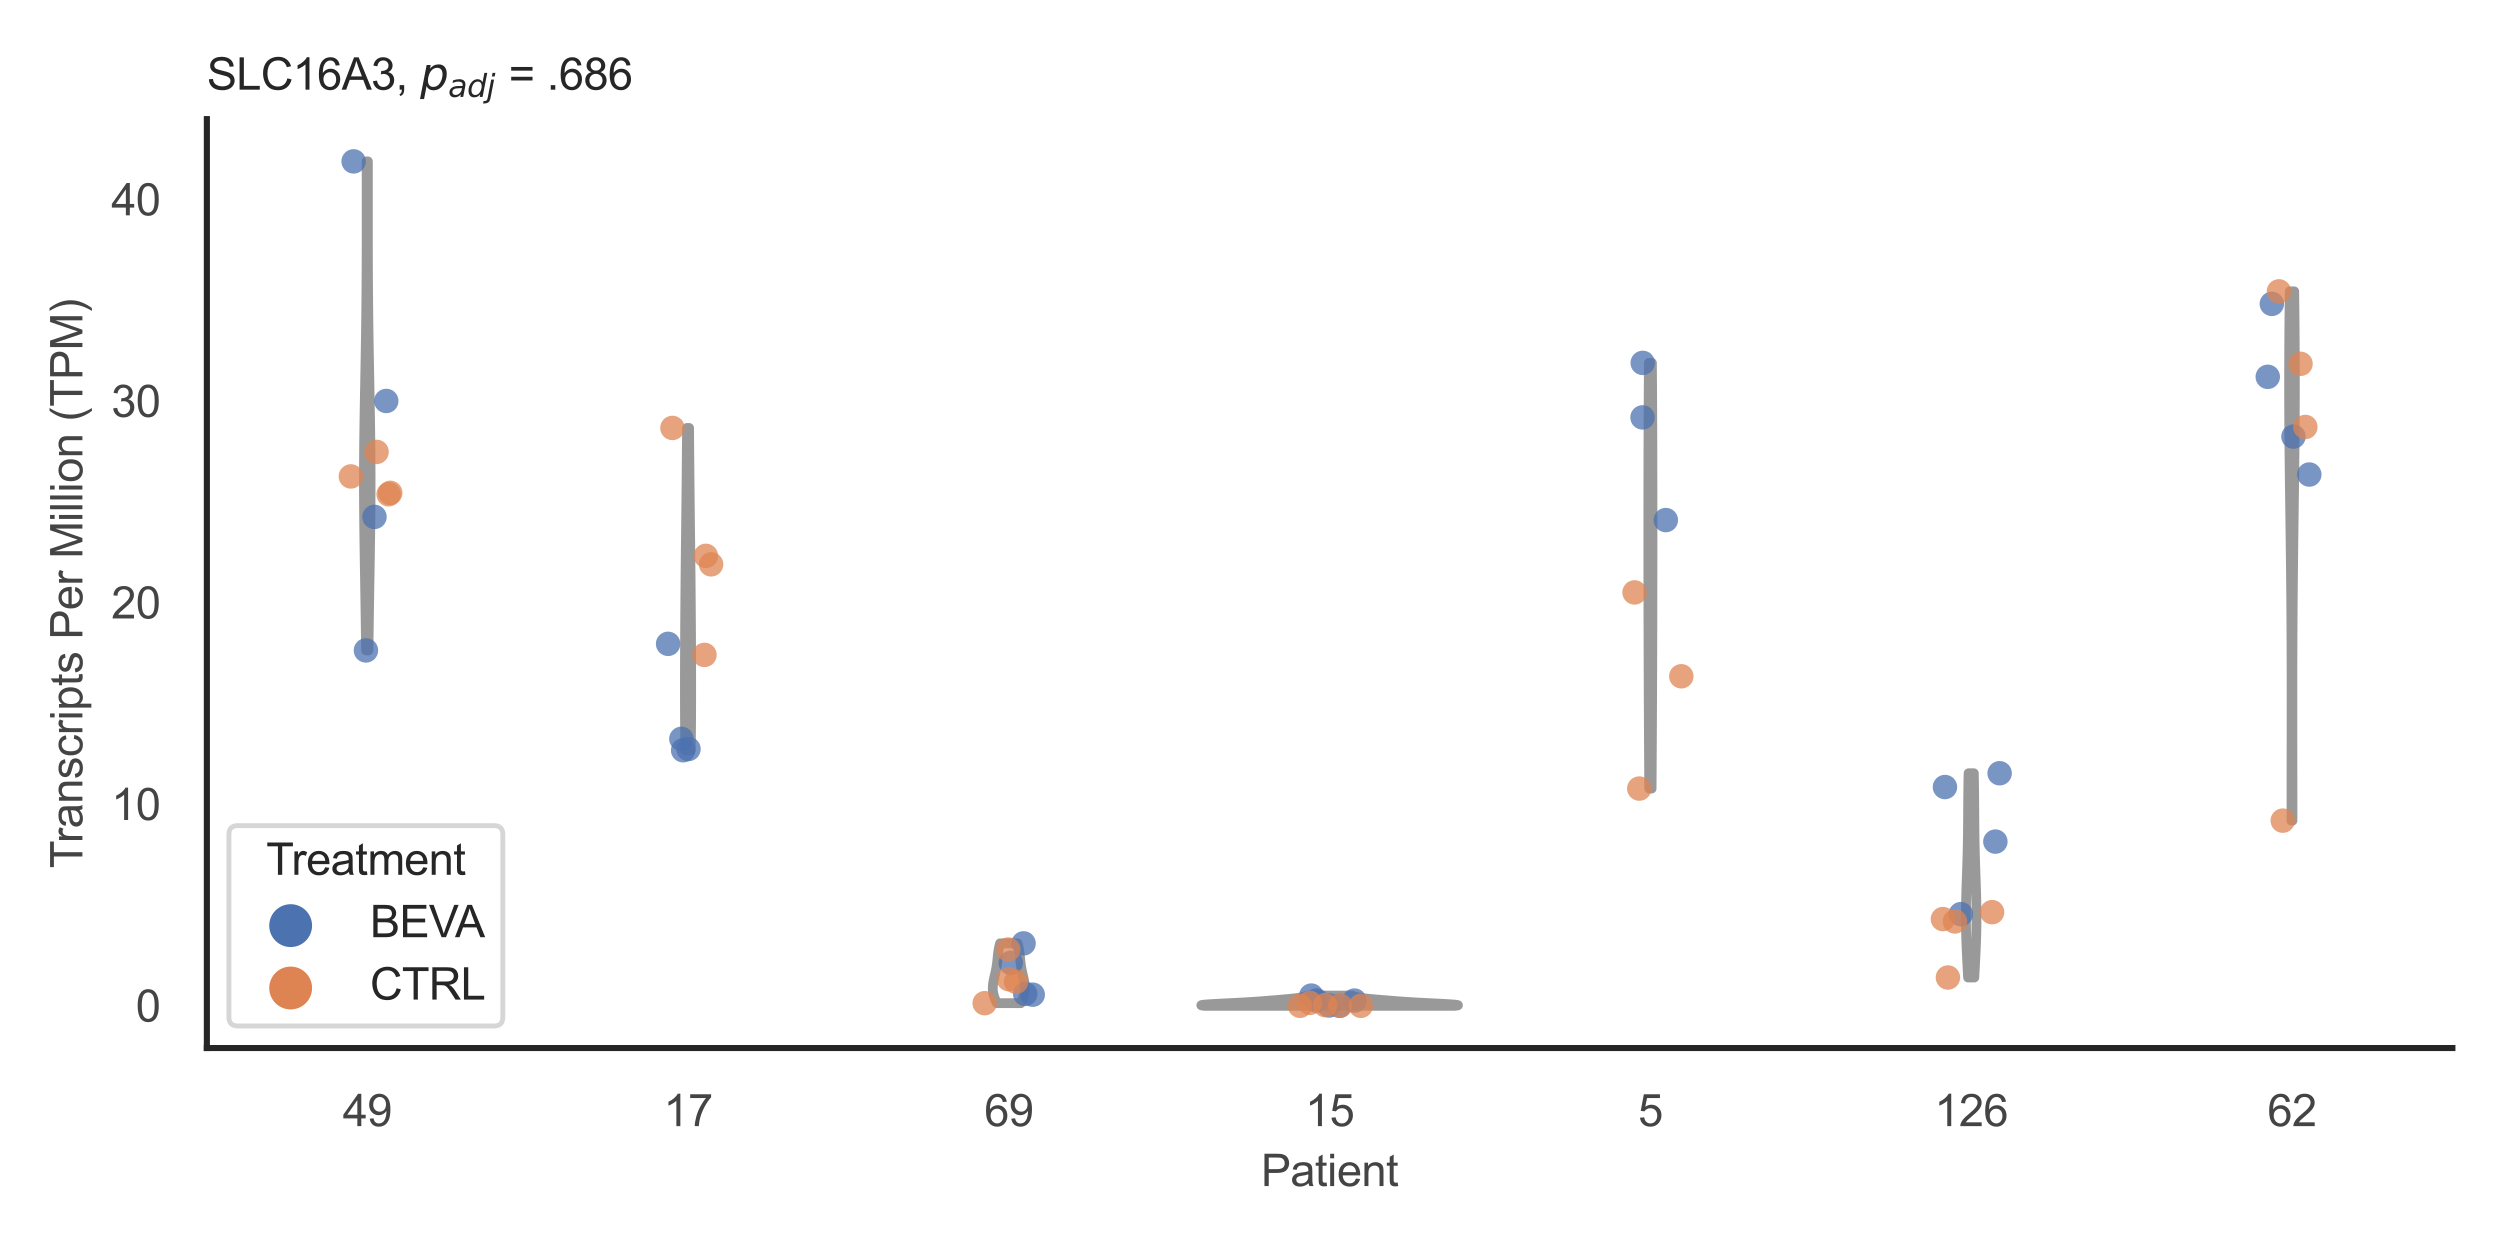 <?xml version="1.0" encoding="utf-8" standalone="no"?>
<!DOCTYPE svg PUBLIC "-//W3C//DTD SVG 1.1//EN"
  "http://www.w3.org/Graphics/SVG/1.1/DTD/svg11.dtd">
<svg xmlns:xlink="http://www.w3.org/1999/xlink" width="510.236pt" height="255.118pt" viewBox="0 0 510.236 255.118" xmlns="http://www.w3.org/2000/svg" version="1.1">
 <defs>
  <style type="text/css">*{stroke-linejoin: round; stroke-linecap: butt}</style>
 </defs>
 <g id="figure_1">
  <g id="patch_1">
   <path d="M 0 255.118 
L 510.236 255.118 
L 510.236 0 
L 0 0 
z
" style="fill: #ffffff"/>
  </g>
  <g id="axes_1">
   <g id="patch_2">
    <path d="M 42.22 213.898 
L 500.516 213.898 
L 500.516 24.32 
L 42.22 24.32 
z
" style="fill: #ffffff"/>
   </g>
   <g id="matplotlib.axis_1">
    <g id="xtick_1">
     <g id="text_1">
      <!-- 49 -->
      <g style="fill: #444444" transform="translate(69.951 229.84)scale(0.09 -0.09)">
       <defs>
        <path id="ArialMT-34" d="M 2069 0 
L 2069 1097 
L 81 1097 
L 81 1613 
L 2172 4581 
L 2631 4581 
L 2631 1613 
L 3250 1613 
L 3250 1097 
L 2631 1097 
L 2631 0 
L 2069 0 
z
M 2069 1613 
L 2069 3678 
L 634 1613 
L 2069 1613 
z
" transform="scale(0.016)"/>
        <path id="ArialMT-39" d="M 350 1059 
L 891 1109 
Q 959 728 1153 556 
Q 1347 384 1650 384 
Q 1909 384 2104 503 
Q 2300 622 2425 820 
Q 2550 1019 2634 1356 
Q 2719 1694 2719 2044 
Q 2719 2081 2716 2156 
Q 2547 1888 2255 1720 
Q 1963 1553 1622 1553 
Q 1053 1553 659 1965 
Q 266 2378 266 3053 
Q 266 3750 677 4175 
Q 1088 4600 1706 4600 
Q 2153 4600 2523 4359 
Q 2894 4119 3086 3673 
Q 3278 3228 3278 2384 
Q 3278 1506 3087 986 
Q 2897 466 2520 194 
Q 2144 -78 1638 -78 
Q 1100 -78 759 220 
Q 419 519 350 1059 
z
M 2653 3081 
Q 2653 3566 2395 3850 
Q 2138 4134 1775 4134 
Q 1400 4134 1122 3828 
Q 844 3522 844 3034 
Q 844 2597 1108 2323 
Q 1372 2050 1759 2050 
Q 2150 2050 2401 2323 
Q 2653 2597 2653 3081 
z
" transform="scale(0.016)"/>
       </defs>
       <use xlink:href="#ArialMT-34"/>
       <use xlink:href="#ArialMT-39" x="55.615"/>
      </g>
     </g>
    </g>
    <g id="xtick_2">
     <g id="text_2">
      <!-- 17 -->
      <g style="fill: #444444" transform="translate(135.421 229.84)scale(0.09 -0.09)">
       <defs>
        <path id="ArialMT-31" d="M 2384 0 
L 1822 0 
L 1822 3584 
Q 1619 3391 1289 3197 
Q 959 3003 697 2906 
L 697 3450 
Q 1169 3672 1522 3987 
Q 1875 4303 2022 4600 
L 2384 4600 
L 2384 0 
z
" transform="scale(0.016)"/>
        <path id="ArialMT-37" d="M 303 3981 
L 303 4522 
L 3269 4522 
L 3269 4084 
Q 2831 3619 2401 2847 
Q 1972 2075 1738 1259 
Q 1569 684 1522 0 
L 944 0 
Q 953 541 1156 1306 
Q 1359 2072 1739 2783 
Q 2119 3494 2547 3981 
L 303 3981 
z
" transform="scale(0.016)"/>
       </defs>
       <use xlink:href="#ArialMT-31"/>
       <use xlink:href="#ArialMT-37" x="55.615"/>
      </g>
     </g>
    </g>
    <g id="xtick_3">
     <g id="text_3">
      <!-- 69 -->
      <g style="fill: #444444" transform="translate(200.892 229.84)scale(0.09 -0.09)">
       <defs>
        <path id="ArialMT-36" d="M 3184 3459 
L 2625 3416 
Q 2550 3747 2413 3897 
Q 2184 4138 1850 4138 
Q 1581 4138 1378 3988 
Q 1113 3794 959 3422 
Q 806 3050 800 2363 
Q 1003 2672 1297 2822 
Q 1591 2972 1913 2972 
Q 2475 2972 2870 2558 
Q 3266 2144 3266 1488 
Q 3266 1056 3080 686 
Q 2894 316 2569 119 
Q 2244 -78 1831 -78 
Q 1128 -78 684 439 
Q 241 956 241 2144 
Q 241 3472 731 4075 
Q 1159 4600 1884 4600 
Q 2425 4600 2770 4297 
Q 3116 3994 3184 3459 
z
M 888 1484 
Q 888 1194 1011 928 
Q 1134 663 1356 523 
Q 1578 384 1822 384 
Q 2178 384 2434 671 
Q 2691 959 2691 1453 
Q 2691 1928 2437 2201 
Q 2184 2475 1800 2475 
Q 1419 2475 1153 2201 
Q 888 1928 888 1484 
z
" transform="scale(0.016)"/>
       </defs>
       <use xlink:href="#ArialMT-36"/>
       <use xlink:href="#ArialMT-39" x="55.615"/>
      </g>
     </g>
    </g>
    <g id="xtick_4">
     <g id="text_4">
      <!-- 15 -->
      <g style="fill: #444444" transform="translate(266.363 229.84)scale(0.09 -0.09)">
       <defs>
        <path id="ArialMT-35" d="M 266 1200 
L 856 1250 
Q 922 819 1161 601 
Q 1400 384 1738 384 
Q 2144 384 2425 690 
Q 2706 997 2706 1503 
Q 2706 1984 2436 2262 
Q 2166 2541 1728 2541 
Q 1456 2541 1237 2417 
Q 1019 2294 894 2097 
L 366 2166 
L 809 4519 
L 3088 4519 
L 3088 3981 
L 1259 3981 
L 1013 2750 
Q 1425 3038 1878 3038 
Q 2478 3038 2890 2622 
Q 3303 2206 3303 1553 
Q 3303 931 2941 478 
Q 2500 -78 1738 -78 
Q 1113 -78 717 272 
Q 322 622 266 1200 
z
" transform="scale(0.016)"/>
       </defs>
       <use xlink:href="#ArialMT-31"/>
       <use xlink:href="#ArialMT-35" x="55.615"/>
      </g>
     </g>
    </g>
    <g id="xtick_5">
     <g id="text_5">
      <!-- 5 -->
      <g style="fill: #444444" transform="translate(334.337 229.84)scale(0.09 -0.09)">
       <use xlink:href="#ArialMT-35"/>
      </g>
     </g>
    </g>
    <g id="xtick_6">
     <g id="text_6">
      <!-- 126 -->
      <g style="fill: #444444" transform="translate(394.803 229.84)scale(0.09 -0.09)">
       <defs>
        <path id="ArialMT-32" d="M 3222 541 
L 3222 0 
L 194 0 
Q 188 203 259 391 
Q 375 700 629 1000 
Q 884 1300 1366 1694 
Q 2113 2306 2375 2664 
Q 2638 3022 2638 3341 
Q 2638 3675 2398 3904 
Q 2159 4134 1775 4134 
Q 1369 4134 1125 3890 
Q 881 3647 878 3216 
L 300 3275 
Q 359 3922 746 4261 
Q 1134 4600 1788 4600 
Q 2447 4600 2831 4234 
Q 3216 3869 3216 3328 
Q 3216 3053 3103 2787 
Q 2991 2522 2730 2228 
Q 2469 1934 1863 1422 
Q 1356 997 1212 845 
Q 1069 694 975 541 
L 3222 541 
z
" transform="scale(0.016)"/>
       </defs>
       <use xlink:href="#ArialMT-31"/>
       <use xlink:href="#ArialMT-32" x="55.615"/>
       <use xlink:href="#ArialMT-36" x="111.23"/>
      </g>
     </g>
    </g>
    <g id="xtick_7">
     <g id="text_7">
      <!-- 62 -->
      <g style="fill: #444444" transform="translate(462.776 229.84)scale(0.09 -0.09)">
       <use xlink:href="#ArialMT-36"/>
       <use xlink:href="#ArialMT-32" x="55.615"/>
      </g>
     </g>
    </g>
    <g id="text_8">
     <!-- Patient -->
     <g style="fill: #444444" transform="translate(257.359 242.071)scale(0.09 -0.09)">
      <defs>
       <path id="ArialMT-50" d="M 494 0 
L 494 4581 
L 2222 4581 
Q 2678 4581 2919 4538 
Q 3256 4481 3484 4323 
Q 3713 4166 3852 3881 
Q 3991 3597 3991 3256 
Q 3991 2672 3619 2267 
Q 3247 1863 2275 1863 
L 1100 1863 
L 1100 0 
L 494 0 
z
M 1100 2403 
L 2284 2403 
Q 2872 2403 3119 2622 
Q 3366 2841 3366 3238 
Q 3366 3525 3220 3729 
Q 3075 3934 2838 4000 
Q 2684 4041 2272 4041 
L 1100 4041 
L 1100 2403 
z
" transform="scale(0.016)"/>
       <path id="ArialMT-61" d="M 2588 409 
Q 2275 144 1986 34 
Q 1697 -75 1366 -75 
Q 819 -75 525 192 
Q 231 459 231 875 
Q 231 1119 342 1320 
Q 453 1522 633 1644 
Q 813 1766 1038 1828 
Q 1203 1872 1538 1913 
Q 2219 1994 2541 2106 
Q 2544 2222 2544 2253 
Q 2544 2597 2384 2738 
Q 2169 2928 1744 2928 
Q 1347 2928 1158 2789 
Q 969 2650 878 2297 
L 328 2372 
Q 403 2725 575 2942 
Q 747 3159 1072 3276 
Q 1397 3394 1825 3394 
Q 2250 3394 2515 3294 
Q 2781 3194 2906 3042 
Q 3031 2891 3081 2659 
Q 3109 2516 3109 2141 
L 3109 1391 
Q 3109 606 3145 398 
Q 3181 191 3288 0 
L 2700 0 
Q 2613 175 2588 409 
z
M 2541 1666 
Q 2234 1541 1622 1453 
Q 1275 1403 1131 1340 
Q 988 1278 909 1158 
Q 831 1038 831 891 
Q 831 666 1001 516 
Q 1172 366 1500 366 
Q 1825 366 2078 508 
Q 2331 650 2450 897 
Q 2541 1088 2541 1459 
L 2541 1666 
z
" transform="scale(0.016)"/>
       <path id="ArialMT-74" d="M 1650 503 
L 1731 6 
Q 1494 -44 1306 -44 
Q 1000 -44 831 53 
Q 663 150 594 308 
Q 525 466 525 972 
L 525 2881 
L 113 2881 
L 113 3319 
L 525 3319 
L 525 4141 
L 1084 4478 
L 1084 3319 
L 1650 3319 
L 1650 2881 
L 1084 2881 
L 1084 941 
Q 1084 700 1114 631 
Q 1144 563 1211 522 
Q 1278 481 1403 481 
Q 1497 481 1650 503 
z
" transform="scale(0.016)"/>
       <path id="ArialMT-69" d="M 425 3934 
L 425 4581 
L 988 4581 
L 988 3934 
L 425 3934 
z
M 425 0 
L 425 3319 
L 988 3319 
L 988 0 
L 425 0 
z
" transform="scale(0.016)"/>
       <path id="ArialMT-65" d="M 2694 1069 
L 3275 997 
Q 3138 488 2766 206 
Q 2394 -75 1816 -75 
Q 1088 -75 661 373 
Q 234 822 234 1631 
Q 234 2469 665 2931 
Q 1097 3394 1784 3394 
Q 2450 3394 2872 2941 
Q 3294 2488 3294 1666 
Q 3294 1616 3291 1516 
L 816 1516 
Q 847 969 1125 678 
Q 1403 388 1819 388 
Q 2128 388 2347 550 
Q 2566 713 2694 1069 
z
M 847 1978 
L 2700 1978 
Q 2663 2397 2488 2606 
Q 2219 2931 1791 2931 
Q 1403 2931 1139 2672 
Q 875 2413 847 1978 
z
" transform="scale(0.016)"/>
       <path id="ArialMT-6e" d="M 422 0 
L 422 3319 
L 928 3319 
L 928 2847 
Q 1294 3394 1984 3394 
Q 2284 3394 2536 3286 
Q 2788 3178 2913 3003 
Q 3038 2828 3088 2588 
Q 3119 2431 3119 2041 
L 3119 0 
L 2556 0 
L 2556 2019 
Q 2556 2363 2490 2533 
Q 2425 2703 2258 2804 
Q 2091 2906 1866 2906 
Q 1506 2906 1245 2678 
Q 984 2450 984 1813 
L 984 0 
L 422 0 
z
" transform="scale(0.016)"/>
      </defs>
      <use xlink:href="#ArialMT-50"/>
      <use xlink:href="#ArialMT-61" x="66.699"/>
      <use xlink:href="#ArialMT-74" x="122.314"/>
      <use xlink:href="#ArialMT-69" x="150.098"/>
      <use xlink:href="#ArialMT-65" x="172.314"/>
      <use xlink:href="#ArialMT-6e" x="227.93"/>
      <use xlink:href="#ArialMT-74" x="283.545"/>
     </g>
    </g>
   </g>
   <g id="matplotlib.axis_2">
    <g id="ytick_1">
     <g id="text_9">
      <!-- 0 -->
      <g style="fill: #444444" transform="translate(27.715 208.502)scale(0.09 -0.09)">
       <defs>
        <path id="ArialMT-30" d="M 266 2259 
Q 266 3072 433 3567 
Q 600 4063 929 4331 
Q 1259 4600 1759 4600 
Q 2128 4600 2406 4451 
Q 2684 4303 2865 4023 
Q 3047 3744 3150 3342 
Q 3253 2941 3253 2259 
Q 3253 1453 3087 958 
Q 2922 463 2592 192 
Q 2263 -78 1759 -78 
Q 1097 -78 719 397 
Q 266 969 266 2259 
z
M 844 2259 
Q 844 1131 1108 757 
Q 1372 384 1759 384 
Q 2147 384 2411 759 
Q 2675 1134 2675 2259 
Q 2675 3391 2411 3762 
Q 2147 4134 1753 4134 
Q 1366 4134 1134 3806 
Q 844 3388 844 2259 
z
" transform="scale(0.016)"/>
       </defs>
       <use xlink:href="#ArialMT-30"/>
      </g>
     </g>
    </g>
    <g id="ytick_2">
     <g id="text_10">
      <!-- 10 -->
      <g style="fill: #444444" transform="translate(22.71 167.364)scale(0.09 -0.09)">
       <use xlink:href="#ArialMT-31"/>
       <use xlink:href="#ArialMT-30" x="55.615"/>
      </g>
     </g>
    </g>
    <g id="ytick_3">
     <g id="text_11">
      <!-- 20 -->
      <g style="fill: #444444" transform="translate(22.71 126.225)scale(0.09 -0.09)">
       <use xlink:href="#ArialMT-32"/>
       <use xlink:href="#ArialMT-30" x="55.615"/>
      </g>
     </g>
    </g>
    <g id="ytick_4">
     <g id="text_12">
      <!-- 30 -->
      <g style="fill: #444444" transform="translate(22.71 85.087)scale(0.09 -0.09)">
       <defs>
        <path id="ArialMT-33" d="M 269 1209 
L 831 1284 
Q 928 806 1161 595 
Q 1394 384 1728 384 
Q 2125 384 2398 659 
Q 2672 934 2672 1341 
Q 2672 1728 2419 1979 
Q 2166 2231 1775 2231 
Q 1616 2231 1378 2169 
L 1441 2663 
Q 1497 2656 1531 2656 
Q 1891 2656 2178 2843 
Q 2466 3031 2466 3422 
Q 2466 3731 2256 3934 
Q 2047 4138 1716 4138 
Q 1388 4138 1169 3931 
Q 950 3725 888 3313 
L 325 3413 
Q 428 3978 793 4289 
Q 1159 4600 1703 4600 
Q 2078 4600 2393 4439 
Q 2709 4278 2876 4000 
Q 3044 3722 3044 3409 
Q 3044 3113 2884 2869 
Q 2725 2625 2413 2481 
Q 2819 2388 3044 2092 
Q 3269 1797 3269 1353 
Q 3269 753 2831 336 
Q 2394 -81 1725 -81 
Q 1122 -81 723 278 
Q 325 638 269 1209 
z
" transform="scale(0.016)"/>
       </defs>
       <use xlink:href="#ArialMT-33"/>
       <use xlink:href="#ArialMT-30" x="55.615"/>
      </g>
     </g>
    </g>
    <g id="ytick_5">
     <g id="text_13">
      <!-- 40 -->
      <g style="fill: #444444" transform="translate(22.71 43.948)scale(0.09 -0.09)">
       <use xlink:href="#ArialMT-34"/>
       <use xlink:href="#ArialMT-30" x="55.615"/>
      </g>
     </g>
    </g>
    <g id="text_14">
     <!-- Transcripts Per Million (TPM) -->
     <g style="fill: #444444" transform="translate(16.816 177.194)rotate(-90)scale(0.09 -0.09)">
      <defs>
       <path id="ArialMT-54" d="M 1659 0 
L 1659 4041 
L 150 4041 
L 150 4581 
L 3781 4581 
L 3781 4041 
L 2266 4041 
L 2266 0 
L 1659 0 
z
" transform="scale(0.016)"/>
       <path id="ArialMT-72" d="M 416 0 
L 416 3319 
L 922 3319 
L 922 2816 
Q 1116 3169 1280 3281 
Q 1444 3394 1641 3394 
Q 1925 3394 2219 3213 
L 2025 2691 
Q 1819 2813 1613 2813 
Q 1428 2813 1281 2702 
Q 1134 2591 1072 2394 
Q 978 2094 978 1738 
L 978 0 
L 416 0 
z
" transform="scale(0.016)"/>
       <path id="ArialMT-73" d="M 197 991 
L 753 1078 
Q 800 744 1014 566 
Q 1228 388 1613 388 
Q 2000 388 2187 545 
Q 2375 703 2375 916 
Q 2375 1106 2209 1216 
Q 2094 1291 1634 1406 
Q 1016 1563 777 1677 
Q 538 1791 414 1992 
Q 291 2194 291 2438 
Q 291 2659 392 2848 
Q 494 3038 669 3163 
Q 800 3259 1026 3326 
Q 1253 3394 1513 3394 
Q 1903 3394 2198 3281 
Q 2494 3169 2634 2976 
Q 2775 2784 2828 2463 
L 2278 2388 
Q 2241 2644 2061 2787 
Q 1881 2931 1553 2931 
Q 1166 2931 1000 2803 
Q 834 2675 834 2503 
Q 834 2394 903 2306 
Q 972 2216 1119 2156 
Q 1203 2125 1616 2013 
Q 2213 1853 2448 1751 
Q 2684 1650 2818 1456 
Q 2953 1263 2953 975 
Q 2953 694 2789 445 
Q 2625 197 2315 61 
Q 2006 -75 1616 -75 
Q 969 -75 630 194 
Q 291 463 197 991 
z
" transform="scale(0.016)"/>
       <path id="ArialMT-63" d="M 2588 1216 
L 3141 1144 
Q 3050 572 2676 248 
Q 2303 -75 1759 -75 
Q 1078 -75 664 370 
Q 250 816 250 1647 
Q 250 2184 428 2587 
Q 606 2991 970 3192 
Q 1334 3394 1763 3394 
Q 2303 3394 2647 3120 
Q 2991 2847 3088 2344 
L 2541 2259 
Q 2463 2594 2264 2762 
Q 2066 2931 1784 2931 
Q 1359 2931 1093 2626 
Q 828 2322 828 1663 
Q 828 994 1084 691 
Q 1341 388 1753 388 
Q 2084 388 2306 591 
Q 2528 794 2588 1216 
z
" transform="scale(0.016)"/>
       <path id="ArialMT-70" d="M 422 -1272 
L 422 3319 
L 934 3319 
L 934 2888 
Q 1116 3141 1344 3267 
Q 1572 3394 1897 3394 
Q 2322 3394 2647 3175 
Q 2972 2956 3137 2557 
Q 3303 2159 3303 1684 
Q 3303 1175 3120 767 
Q 2938 359 2589 142 
Q 2241 -75 1856 -75 
Q 1575 -75 1351 44 
Q 1128 163 984 344 
L 984 -1272 
L 422 -1272 
z
M 931 1641 
Q 931 1000 1190 694 
Q 1450 388 1819 388 
Q 2194 388 2461 705 
Q 2728 1022 2728 1688 
Q 2728 2322 2467 2637 
Q 2206 2953 1844 2953 
Q 1484 2953 1207 2617 
Q 931 2281 931 1641 
z
" transform="scale(0.016)"/>
       <path id="ArialMT-20" transform="scale(0.016)"/>
       <path id="ArialMT-4d" d="M 475 0 
L 475 4581 
L 1388 4581 
L 2472 1338 
Q 2622 884 2691 659 
Q 2769 909 2934 1394 
L 4031 4581 
L 4847 4581 
L 4847 0 
L 4263 0 
L 4263 3834 
L 2931 0 
L 2384 0 
L 1059 3900 
L 1059 0 
L 475 0 
z
" transform="scale(0.016)"/>
       <path id="ArialMT-6c" d="M 409 0 
L 409 4581 
L 972 4581 
L 972 0 
L 409 0 
z
" transform="scale(0.016)"/>
       <path id="ArialMT-6f" d="M 213 1659 
Q 213 2581 725 3025 
Q 1153 3394 1769 3394 
Q 2453 3394 2887 2945 
Q 3322 2497 3322 1706 
Q 3322 1066 3130 698 
Q 2938 331 2570 128 
Q 2203 -75 1769 -75 
Q 1072 -75 642 372 
Q 213 819 213 1659 
z
M 791 1659 
Q 791 1022 1069 705 
Q 1347 388 1769 388 
Q 2188 388 2466 706 
Q 2744 1025 2744 1678 
Q 2744 2294 2464 2611 
Q 2184 2928 1769 2928 
Q 1347 2928 1069 2612 
Q 791 2297 791 1659 
z
" transform="scale(0.016)"/>
       <path id="ArialMT-28" d="M 1497 -1347 
Q 1031 -759 709 28 
Q 388 816 388 1659 
Q 388 2403 628 3084 
Q 909 3875 1497 4659 
L 1900 4659 
Q 1522 4009 1400 3731 
Q 1209 3300 1100 2831 
Q 966 2247 966 1656 
Q 966 153 1900 -1347 
L 1497 -1347 
z
" transform="scale(0.016)"/>
       <path id="ArialMT-29" d="M 791 -1347 
L 388 -1347 
Q 1322 153 1322 1656 
Q 1322 2244 1188 2822 
Q 1081 3291 891 3722 
Q 769 4003 388 4659 
L 791 4659 
Q 1378 3875 1659 3084 
Q 1900 2403 1900 1659 
Q 1900 816 1576 28 
Q 1253 -759 791 -1347 
z
" transform="scale(0.016)"/>
      </defs>
      <use xlink:href="#ArialMT-54"/>
      <use xlink:href="#ArialMT-72" x="57.334"/>
      <use xlink:href="#ArialMT-61" x="90.635"/>
      <use xlink:href="#ArialMT-6e" x="146.25"/>
      <use xlink:href="#ArialMT-73" x="201.865"/>
      <use xlink:href="#ArialMT-63" x="251.865"/>
      <use xlink:href="#ArialMT-72" x="301.865"/>
      <use xlink:href="#ArialMT-69" x="335.166"/>
      <use xlink:href="#ArialMT-70" x="357.383"/>
      <use xlink:href="#ArialMT-74" x="412.998"/>
      <use xlink:href="#ArialMT-73" x="440.781"/>
      <use xlink:href="#ArialMT-20" x="490.781"/>
      <use xlink:href="#ArialMT-50" x="518.564"/>
      <use xlink:href="#ArialMT-65" x="585.264"/>
      <use xlink:href="#ArialMT-72" x="640.879"/>
      <use xlink:href="#ArialMT-20" x="674.18"/>
      <use xlink:href="#ArialMT-4d" x="701.963"/>
      <use xlink:href="#ArialMT-69" x="785.264"/>
      <use xlink:href="#ArialMT-6c" x="807.48"/>
      <use xlink:href="#ArialMT-6c" x="829.697"/>
      <use xlink:href="#ArialMT-69" x="851.914"/>
      <use xlink:href="#ArialMT-6f" x="874.131"/>
      <use xlink:href="#ArialMT-6e" x="929.746"/>
      <use xlink:href="#ArialMT-20" x="985.361"/>
      <use xlink:href="#ArialMT-28" x="1013.145"/>
      <use xlink:href="#ArialMT-54" x="1046.445"/>
      <use xlink:href="#ArialMT-50" x="1107.529"/>
      <use xlink:href="#ArialMT-4d" x="1174.229"/>
      <use xlink:href="#ArialMT-29" x="1257.529"/>
     </g>
    </g>
   </g>
   <g id="PolyCollection_1">
    <defs>
     <path id="m93a6cc8299" d="M 75.202 -122.373 
L 74.709 -122.373 
L 74.697 -123.381 
L 74.685 -124.389 
L 74.672 -125.398 
L 74.658 -126.406 
L 74.644 -127.414 
L 74.63 -128.422 
L 74.615 -129.43 
L 74.6 -130.438 
L 74.585 -131.447 
L 74.569 -132.455 
L 74.553 -133.463 
L 74.537 -134.471 
L 74.521 -135.479 
L 74.505 -136.487 
L 74.488 -137.495 
L 74.472 -138.504 
L 74.455 -139.512 
L 74.439 -140.52 
L 74.423 -141.528 
L 74.408 -142.536 
L 74.393 -143.544 
L 74.378 -144.553 
L 74.364 -145.561 
L 74.351 -146.569 
L 74.339 -147.577 
L 74.328 -148.585 
L 74.318 -149.593 
L 74.309 -150.602 
L 74.301 -151.61 
L 74.294 -152.618 
L 74.289 -153.626 
L 74.285 -154.634 
L 74.282 -155.642 
L 74.281 -156.651 
L 74.282 -157.659 
L 74.283 -158.667 
L 74.287 -159.675 
L 74.291 -160.683 
L 74.298 -161.691 
L 74.305 -162.699 
L 74.314 -163.708 
L 74.324 -164.716 
L 74.336 -165.724 
L 74.349 -166.732 
L 74.362 -167.74 
L 74.377 -168.748 
L 74.392 -169.757 
L 74.409 -170.765 
L 74.426 -171.773 
L 74.443 -172.781 
L 74.461 -173.789 
L 74.479 -174.797 
L 74.498 -175.806 
L 74.517 -176.814 
L 74.535 -177.822 
L 74.554 -178.83 
L 74.573 -179.838 
L 74.591 -180.846 
L 74.609 -181.855 
L 74.626 -182.863 
L 74.643 -183.871 
L 74.659 -184.879 
L 74.675 -185.887 
L 74.69 -186.895 
L 74.705 -187.903 
L 74.718 -188.912 
L 74.731 -189.92 
L 74.743 -190.928 
L 74.754 -191.936 
L 74.765 -192.944 
L 74.774 -193.952 
L 74.783 -194.961 
L 74.791 -195.969 
L 74.798 -196.977 
L 74.804 -197.985 
L 74.809 -198.993 
L 74.814 -200.001 
L 74.818 -201.01 
L 74.822 -202.018 
L 74.825 -203.026 
L 74.827 -204.034 
L 74.829 -205.042 
L 74.83 -206.05 
L 74.831 -207.059 
L 74.832 -208.067 
L 74.832 -209.075 
L 74.832 -210.083 
L 74.832 -211.091 
L 74.832 -212.099 
L 74.832 -213.107 
L 74.832 -214.116 
L 74.831 -215.124 
L 74.831 -216.132 
L 74.831 -217.14 
L 74.831 -218.148 
L 74.831 -219.156 
L 74.831 -220.165 
L 74.832 -221.173 
L 74.832 -222.181 
L 75.079 -222.181 
L 75.079 -222.181 
L 75.079 -221.173 
L 75.08 -220.165 
L 75.08 -219.156 
L 75.08 -218.148 
L 75.08 -217.14 
L 75.08 -216.132 
L 75.08 -215.124 
L 75.079 -214.116 
L 75.079 -213.107 
L 75.079 -212.099 
L 75.079 -211.091 
L 75.078 -210.083 
L 75.079 -209.075 
L 75.079 -208.067 
L 75.08 -207.059 
L 75.081 -206.05 
L 75.082 -205.042 
L 75.084 -204.034 
L 75.086 -203.026 
L 75.089 -202.018 
L 75.093 -201.01 
L 75.097 -200.001 
L 75.101 -198.993 
L 75.107 -197.985 
L 75.113 -196.977 
L 75.12 -195.969 
L 75.128 -194.961 
L 75.137 -193.952 
L 75.146 -192.944 
L 75.157 -191.936 
L 75.168 -190.928 
L 75.18 -189.92 
L 75.193 -188.912 
L 75.206 -187.903 
L 75.221 -186.895 
L 75.236 -185.887 
L 75.251 -184.879 
L 75.268 -183.871 
L 75.285 -182.863 
L 75.302 -181.855 
L 75.32 -180.846 
L 75.338 -179.838 
L 75.357 -178.83 
L 75.375 -177.822 
L 75.394 -176.814 
L 75.413 -175.806 
L 75.431 -174.797 
L 75.45 -173.789 
L 75.468 -172.781 
L 75.485 -171.773 
L 75.502 -170.765 
L 75.519 -169.757 
L 75.534 -168.748 
L 75.549 -167.74 
L 75.562 -166.732 
L 75.575 -165.724 
L 75.586 -164.716 
L 75.597 -163.708 
L 75.606 -162.699 
L 75.613 -161.691 
L 75.619 -160.683 
L 75.624 -159.675 
L 75.628 -158.667 
L 75.629 -157.659 
L 75.63 -156.651 
L 75.629 -155.642 
L 75.626 -154.634 
L 75.622 -153.626 
L 75.617 -152.618 
L 75.61 -151.61 
L 75.602 -150.602 
L 75.593 -149.593 
L 75.583 -148.585 
L 75.572 -147.577 
L 75.56 -146.569 
L 75.547 -145.561 
L 75.533 -144.553 
L 75.518 -143.544 
L 75.503 -142.536 
L 75.488 -141.528 
L 75.472 -140.52 
L 75.456 -139.512 
L 75.439 -138.504 
L 75.423 -137.495 
L 75.406 -136.487 
L 75.39 -135.479 
L 75.374 -134.471 
L 75.357 -133.463 
L 75.341 -132.455 
L 75.326 -131.447 
L 75.31 -130.438 
L 75.295 -129.43 
L 75.281 -128.422 
L 75.267 -127.414 
L 75.253 -126.406 
L 75.239 -125.398 
L 75.226 -124.389 
L 75.214 -123.381 
L 75.202 -122.373 
z
" style="stroke: #999999; stroke-width: 2"/>
    </defs>
    <g clip-path="url(#pe442b2a81e)">
     <use xlink:href="#m93a6cc8299" x="0" y="255.118" style="fill: #ffffff; stroke: #999999; stroke-width: 2"/>
    </g>
   </g>
   <g id="PolyCollection_2">
    <defs>
     <path id="m669335e226" d="M 140.983 -101.996 
L 139.87 -101.996 
L 139.861 -102.661 
L 139.853 -103.325 
L 139.845 -103.99 
L 139.838 -104.654 
L 139.831 -105.318 
L 139.825 -105.983 
L 139.819 -106.647 
L 139.814 -107.312 
L 139.81 -107.976 
L 139.806 -108.641 
L 139.802 -109.305 
L 139.799 -109.97 
L 139.796 -110.634 
L 139.794 -111.299 
L 139.792 -111.963 
L 139.791 -112.628 
L 139.79 -113.292 
L 139.789 -113.957 
L 139.789 -114.621 
L 139.789 -115.286 
L 139.79 -115.95 
L 139.79 -116.615 
L 139.791 -117.279 
L 139.793 -117.943 
L 139.794 -118.608 
L 139.796 -119.272 
L 139.798 -119.937 
L 139.8 -120.601 
L 139.803 -121.266 
L 139.806 -121.93 
L 139.808 -122.595 
L 139.811 -123.259 
L 139.815 -123.924 
L 139.818 -124.588 
L 139.821 -125.253 
L 139.825 -125.917 
L 139.829 -126.582 
L 139.833 -127.246 
L 139.837 -127.911 
L 139.841 -128.575 
L 139.846 -129.24 
L 139.85 -129.904 
L 139.855 -130.568 
L 139.86 -131.233 
L 139.865 -131.897 
L 139.87 -132.562 
L 139.875 -133.226 
L 139.881 -133.891 
L 139.887 -134.555 
L 139.892 -135.22 
L 139.898 -135.884 
L 139.904 -136.549 
L 139.911 -137.213 
L 139.917 -137.878 
L 139.924 -138.542 
L 139.931 -139.207 
L 139.937 -139.871 
L 139.944 -140.536 
L 139.951 -141.2 
L 139.959 -141.865 
L 139.966 -142.529 
L 139.973 -143.193 
L 139.981 -143.858 
L 139.988 -144.522 
L 139.996 -145.187 
L 140.004 -145.851 
L 140.011 -146.516 
L 140.019 -147.18 
L 140.026 -147.845 
L 140.034 -148.509 
L 140.042 -149.174 
L 140.049 -149.838 
L 140.057 -150.503 
L 140.064 -151.167 
L 140.071 -151.832 
L 140.079 -152.496 
L 140.086 -153.161 
L 140.093 -153.825 
L 140.1 -154.49 
L 140.107 -155.154 
L 140.114 -155.818 
L 140.12 -156.483 
L 140.127 -157.147 
L 140.133 -157.812 
L 140.139 -158.476 
L 140.146 -159.141 
L 140.152 -159.805 
L 140.158 -160.47 
L 140.163 -161.134 
L 140.169 -161.799 
L 140.175 -162.463 
L 140.18 -163.128 
L 140.186 -163.792 
L 140.191 -164.457 
L 140.197 -165.121 
L 140.202 -165.786 
L 140.207 -166.45 
L 140.212 -167.115 
L 140.218 -167.779 
L 140.635 -167.779 
L 140.635 -167.779 
L 140.64 -167.115 
L 140.645 -166.45 
L 140.651 -165.786 
L 140.656 -165.121 
L 140.661 -164.457 
L 140.667 -163.792 
L 140.672 -163.128 
L 140.678 -162.463 
L 140.684 -161.799 
L 140.689 -161.134 
L 140.695 -160.47 
L 140.701 -159.805 
L 140.707 -159.141 
L 140.713 -158.476 
L 140.72 -157.812 
L 140.726 -157.147 
L 140.732 -156.483 
L 140.739 -155.818 
L 140.746 -155.154 
L 140.753 -154.49 
L 140.76 -153.825 
L 140.767 -153.161 
L 140.774 -152.496 
L 140.781 -151.832 
L 140.789 -151.167 
L 140.796 -150.503 
L 140.803 -149.838 
L 140.811 -149.174 
L 140.819 -148.509 
L 140.826 -147.845 
L 140.834 -147.18 
L 140.842 -146.516 
L 140.849 -145.851 
L 140.857 -145.187 
L 140.864 -144.522 
L 140.872 -143.858 
L 140.879 -143.193 
L 140.887 -142.529 
L 140.894 -141.865 
L 140.901 -141.2 
L 140.908 -140.536 
L 140.915 -139.871 
L 140.922 -139.207 
L 140.929 -138.542 
L 140.935 -137.878 
L 140.942 -137.213 
L 140.948 -136.549 
L 140.954 -135.884 
L 140.96 -135.22 
L 140.966 -134.555 
L 140.972 -133.891 
L 140.977 -133.226 
L 140.983 -132.562 
L 140.988 -131.897 
L 140.993 -131.233 
L 140.998 -130.568 
L 141.002 -129.904 
L 141.007 -129.24 
L 141.011 -128.575 
L 141.016 -127.911 
L 141.02 -127.246 
L 141.024 -126.582 
L 141.028 -125.917 
L 141.031 -125.253 
L 141.035 -124.588 
L 141.038 -123.924 
L 141.041 -123.259 
L 141.044 -122.595 
L 141.047 -121.93 
L 141.05 -121.266 
L 141.052 -120.601 
L 141.054 -119.937 
L 141.057 -119.272 
L 141.058 -118.608 
L 141.06 -117.943 
L 141.061 -117.279 
L 141.062 -116.615 
L 141.063 -115.95 
L 141.063 -115.286 
L 141.064 -114.621 
L 141.063 -113.957 
L 141.063 -113.292 
L 141.062 -112.628 
L 141.06 -111.963 
L 141.059 -111.299 
L 141.056 -110.634 
L 141.054 -109.97 
L 141.051 -109.305 
L 141.047 -108.641 
L 141.043 -107.976 
L 141.038 -107.312 
L 141.033 -106.647 
L 141.028 -105.983 
L 141.021 -105.318 
L 141.015 -104.654 
L 141.007 -103.99 
L 141 -103.325 
L 140.991 -102.661 
L 140.983 -101.996 
z
" style="stroke: #999999; stroke-width: 2"/>
    </defs>
    <g clip-path="url(#pe442b2a81e)">
     <use xlink:href="#m669335e226" x="0" y="255.118" style="fill: #ffffff; stroke: #999999; stroke-width: 2"/>
    </g>
   </g>
   <g id="PolyCollection_3">
    <defs>
     <path id="m127474b141" d="M 208.33 -50.373 
L 203.464 -50.373 
L 203.403 -50.496 
L 203.344 -50.619 
L 203.286 -50.743 
L 203.229 -50.866 
L 203.175 -50.989 
L 203.123 -51.113 
L 203.073 -51.236 
L 203.025 -51.359 
L 202.98 -51.483 
L 202.937 -51.606 
L 202.897 -51.729 
L 202.859 -51.852 
L 202.824 -51.976 
L 202.792 -52.099 
L 202.762 -52.222 
L 202.736 -52.346 
L 202.712 -52.469 
L 202.691 -52.592 
L 202.673 -52.716 
L 202.658 -52.839 
L 202.646 -52.962 
L 202.636 -53.086 
L 202.63 -53.209 
L 202.626 -53.332 
L 202.624 -53.456 
L 202.626 -53.579 
L 202.629 -53.702 
L 202.636 -53.825 
L 202.644 -53.949 
L 202.655 -54.072 
L 202.668 -54.195 
L 202.682 -54.319 
L 202.699 -54.442 
L 202.717 -54.565 
L 202.737 -54.689 
L 202.759 -54.812 
L 202.782 -54.935 
L 202.806 -55.059 
L 202.831 -55.182 
L 202.857 -55.305 
L 202.884 -55.429 
L 202.911 -55.552 
L 202.939 -55.675 
L 202.967 -55.799 
L 202.996 -55.922 
L 203.024 -56.045 
L 203.053 -56.168 
L 203.081 -56.292 
L 203.109 -56.415 
L 203.137 -56.538 
L 203.165 -56.662 
L 203.192 -56.785 
L 203.218 -56.908 
L 203.244 -57.032 
L 203.269 -57.155 
L 203.293 -57.278 
L 203.316 -57.402 
L 203.339 -57.525 
L 203.36 -57.648 
L 203.381 -57.772 
L 203.401 -57.895 
L 203.42 -58.018 
L 203.438 -58.142 
L 203.455 -58.265 
L 203.471 -58.388 
L 203.487 -58.511 
L 203.502 -58.635 
L 203.516 -58.758 
L 203.53 -58.881 
L 203.543 -59.005 
L 203.556 -59.128 
L 203.568 -59.251 
L 203.581 -59.375 
L 203.593 -59.498 
L 203.605 -59.621 
L 203.617 -59.745 
L 203.629 -59.868 
L 203.641 -59.991 
L 203.654 -60.115 
L 203.668 -60.238 
L 203.682 -60.361 
L 203.696 -60.484 
L 203.712 -60.608 
L 203.728 -60.731 
L 203.745 -60.854 
L 203.763 -60.978 
L 203.782 -61.101 
L 203.803 -61.224 
L 203.824 -61.348 
L 203.847 -61.471 
L 203.871 -61.594 
L 203.897 -61.718 
L 203.924 -61.841 
L 203.952 -61.964 
L 203.981 -62.088 
L 204.012 -62.211 
L 204.044 -62.334 
L 204.078 -62.458 
L 204.113 -62.581 
L 207.682 -62.581 
L 207.682 -62.581 
L 207.717 -62.458 
L 207.75 -62.334 
L 207.782 -62.211 
L 207.813 -62.088 
L 207.843 -61.964 
L 207.871 -61.841 
L 207.898 -61.718 
L 207.923 -61.594 
L 207.947 -61.471 
L 207.97 -61.348 
L 207.992 -61.224 
L 208.012 -61.101 
L 208.031 -60.978 
L 208.05 -60.854 
L 208.067 -60.731 
L 208.083 -60.608 
L 208.098 -60.484 
L 208.113 -60.361 
L 208.127 -60.238 
L 208.14 -60.115 
L 208.153 -59.991 
L 208.165 -59.868 
L 208.178 -59.745 
L 208.19 -59.621 
L 208.202 -59.498 
L 208.214 -59.375 
L 208.226 -59.251 
L 208.239 -59.128 
L 208.251 -59.005 
L 208.265 -58.881 
L 208.278 -58.758 
L 208.293 -58.635 
L 208.307 -58.511 
L 208.323 -58.388 
L 208.339 -58.265 
L 208.357 -58.142 
L 208.375 -58.018 
L 208.394 -57.895 
L 208.413 -57.772 
L 208.434 -57.648 
L 208.456 -57.525 
L 208.478 -57.402 
L 208.502 -57.278 
L 208.526 -57.155 
L 208.551 -57.032 
L 208.576 -56.908 
L 208.603 -56.785 
L 208.63 -56.662 
L 208.657 -56.538 
L 208.685 -56.415 
L 208.713 -56.292 
L 208.742 -56.168 
L 208.77 -56.045 
L 208.799 -55.922 
L 208.827 -55.799 
L 208.856 -55.675 
L 208.884 -55.552 
L 208.911 -55.429 
L 208.938 -55.305 
L 208.964 -55.182 
L 208.989 -55.059 
L 209.013 -54.935 
L 209.035 -54.812 
L 209.057 -54.689 
L 209.077 -54.565 
L 209.095 -54.442 
L 209.112 -54.319 
L 209.127 -54.195 
L 209.14 -54.072 
L 209.15 -53.949 
L 209.159 -53.825 
L 209.165 -53.702 
L 209.169 -53.579 
L 209.17 -53.456 
L 209.169 -53.332 
L 209.165 -53.209 
L 209.158 -53.086 
L 209.149 -52.962 
L 209.136 -52.839 
L 209.121 -52.716 
L 209.103 -52.592 
L 209.083 -52.469 
L 209.059 -52.346 
L 209.032 -52.222 
L 209.003 -52.099 
L 208.971 -51.976 
L 208.936 -51.852 
L 208.898 -51.729 
L 208.858 -51.606 
L 208.815 -51.483 
L 208.769 -51.359 
L 208.722 -51.236 
L 208.671 -51.113 
L 208.619 -50.989 
L 208.565 -50.866 
L 208.509 -50.743 
L 208.451 -50.619 
L 208.391 -50.496 
L 208.33 -50.373 
z
" style="stroke: #999999; stroke-width: 2"/>
    </defs>
    <g clip-path="url(#pe442b2a81e)">
     <use xlink:href="#m127474b141" x="0" y="255.118" style="fill: #ffffff; stroke: #999999; stroke-width: 2"/>
    </g>
   </g>
   <g id="PolyCollection_4">
    <defs>
     <path id="me6af111dac" d="M 296.866 -49.837 
L 245.87 -49.837 
L 245.644 -49.858 
L 245.463 -49.879 
L 245.326 -49.9 
L 245.234 -49.921 
L 245.185 -49.943 
L 245.18 -49.964 
L 245.216 -49.985 
L 245.294 -50.006 
L 245.411 -50.027 
L 245.565 -50.048 
L 245.754 -50.069 
L 245.977 -50.09 
L 246.23 -50.111 
L 246.511 -50.132 
L 246.819 -50.153 
L 247.149 -50.174 
L 247.499 -50.195 
L 247.867 -50.216 
L 248.25 -50.238 
L 248.646 -50.259 
L 249.051 -50.28 
L 249.463 -50.301 
L 249.88 -50.322 
L 250.299 -50.343 
L 250.719 -50.364 
L 251.138 -50.385 
L 251.554 -50.406 
L 251.965 -50.427 
L 252.371 -50.448 
L 252.769 -50.469 
L 253.16 -50.49 
L 253.542 -50.511 
L 253.915 -50.532 
L 254.278 -50.554 
L 254.632 -50.575 
L 254.976 -50.596 
L 255.31 -50.617 
L 255.636 -50.638 
L 255.952 -50.659 
L 256.26 -50.68 
L 256.56 -50.701 
L 256.853 -50.722 
L 257.14 -50.743 
L 257.42 -50.764 
L 257.695 -50.785 
L 257.966 -50.806 
L 258.233 -50.827 
L 258.496 -50.849 
L 258.757 -50.87 
L 259.016 -50.891 
L 259.273 -50.912 
L 259.528 -50.933 
L 259.782 -50.954 
L 260.035 -50.975 
L 260.287 -50.996 
L 260.539 -51.017 
L 260.789 -51.038 
L 261.038 -51.059 
L 261.286 -51.08 
L 261.532 -51.101 
L 261.776 -51.122 
L 262.017 -51.143 
L 262.255 -51.165 
L 262.49 -51.186 
L 262.721 -51.207 
L 262.947 -51.228 
L 263.167 -51.249 
L 263.382 -51.27 
L 263.591 -51.291 
L 263.793 -51.312 
L 263.988 -51.333 
L 264.176 -51.354 
L 264.355 -51.375 
L 264.527 -51.396 
L 264.69 -51.417 
L 264.845 -51.438 
L 264.991 -51.46 
L 265.129 -51.481 
L 265.258 -51.502 
L 265.379 -51.523 
L 265.492 -51.544 
L 265.598 -51.565 
L 265.697 -51.586 
L 265.789 -51.607 
L 265.874 -51.628 
L 265.954 -51.649 
L 266.03 -51.67 
L 266.101 -51.691 
L 266.168 -51.712 
L 266.232 -51.733 
L 266.294 -51.754 
L 266.354 -51.776 
L 266.414 -51.797 
L 266.473 -51.818 
L 266.533 -51.839 
L 266.593 -51.86 
L 266.655 -51.881 
L 266.719 -51.902 
L 266.786 -51.923 
L 275.95 -51.923 
L 275.95 -51.923 
L 276.017 -51.902 
L 276.081 -51.881 
L 276.143 -51.86 
L 276.203 -51.839 
L 276.263 -51.818 
L 276.322 -51.797 
L 276.382 -51.776 
L 276.442 -51.754 
L 276.504 -51.733 
L 276.568 -51.712 
L 276.636 -51.691 
L 276.707 -51.67 
L 276.782 -51.649 
L 276.862 -51.628 
L 276.948 -51.607 
L 277.04 -51.586 
L 277.138 -51.565 
L 277.244 -51.544 
L 277.357 -51.523 
L 277.478 -51.502 
L 277.608 -51.481 
L 277.745 -51.46 
L 277.891 -51.438 
L 278.046 -51.417 
L 278.209 -51.396 
L 278.381 -51.375 
L 278.56 -51.354 
L 278.748 -51.333 
L 278.943 -51.312 
L 279.145 -51.291 
L 279.354 -51.27 
L 279.569 -51.249 
L 279.79 -51.228 
L 280.016 -51.207 
L 280.246 -51.186 
L 280.481 -51.165 
L 280.719 -51.143 
L 280.961 -51.122 
L 281.204 -51.101 
L 281.45 -51.08 
L 281.698 -51.059 
L 281.947 -51.038 
L 282.197 -51.017 
L 282.449 -50.996 
L 282.701 -50.975 
L 282.954 -50.954 
L 283.208 -50.933 
L 283.464 -50.912 
L 283.721 -50.891 
L 283.979 -50.87 
L 284.24 -50.849 
L 284.503 -50.827 
L 284.77 -50.806 
L 285.041 -50.785 
L 285.316 -50.764 
L 285.597 -50.743 
L 285.883 -50.722 
L 286.176 -50.701 
L 286.476 -50.68 
L 286.784 -50.659 
L 287.101 -50.638 
L 287.426 -50.617 
L 287.76 -50.596 
L 288.104 -50.575 
L 288.458 -50.554 
L 288.822 -50.532 
L 289.194 -50.511 
L 289.576 -50.49 
L 289.967 -50.469 
L 290.365 -50.448 
L 290.771 -50.427 
L 291.182 -50.406 
L 291.598 -50.385 
L 292.017 -50.364 
L 292.437 -50.343 
L 292.856 -50.322 
L 293.273 -50.301 
L 293.686 -50.28 
L 294.091 -50.259 
L 294.486 -50.238 
L 294.869 -50.216 
L 295.237 -50.195 
L 295.587 -50.174 
L 295.918 -50.153 
L 296.225 -50.132 
L 296.506 -50.111 
L 296.76 -50.09 
L 296.982 -50.069 
L 297.172 -50.048 
L 297.326 -50.027 
L 297.442 -50.006 
L 297.52 -49.985 
L 297.556 -49.964 
L 297.551 -49.943 
L 297.503 -49.921 
L 297.41 -49.9 
L 297.273 -49.879 
L 297.092 -49.858 
L 296.866 -49.837 
z
" style="stroke: #999999; stroke-width: 2"/>
    </defs>
    <g clip-path="url(#pe442b2a81e)">
     <use xlink:href="#me6af111dac" x="0" y="255.118" style="fill: #ffffff; stroke: #999999; stroke-width: 2"/>
    </g>
   </g>
   <g id="PolyCollection_5">
    <defs>
     <path id="m6b5219dc9d" d="M 337.081 -94.177 
L 336.597 -94.177 
L 336.592 -95.055 
L 336.586 -95.932 
L 336.581 -96.81 
L 336.575 -97.687 
L 336.57 -98.565 
L 336.565 -99.442 
L 336.559 -100.32 
L 336.554 -101.197 
L 336.549 -102.075 
L 336.544 -102.952 
L 336.539 -103.83 
L 336.534 -104.708 
L 336.53 -105.585 
L 336.525 -106.463 
L 336.52 -107.34 
L 336.516 -108.218 
L 336.511 -109.095 
L 336.507 -109.973 
L 336.503 -110.85 
L 336.499 -111.728 
L 336.495 -112.605 
L 336.491 -113.483 
L 336.487 -114.36 
L 336.483 -115.238 
L 336.48 -116.115 
L 336.476 -116.993 
L 336.473 -117.87 
L 336.469 -118.748 
L 336.466 -119.625 
L 336.463 -120.503 
L 336.46 -121.381 
L 336.457 -122.258 
L 336.454 -123.136 
L 336.452 -124.013 
L 336.449 -124.891 
L 336.447 -125.768 
L 336.444 -126.646 
L 336.442 -127.523 
L 336.44 -128.401 
L 336.438 -129.278 
L 336.436 -130.156 
L 336.434 -131.033 
L 336.432 -131.911 
L 336.43 -132.788 
L 336.429 -133.666 
L 336.427 -134.543 
L 336.426 -135.421 
L 336.425 -136.298 
L 336.424 -137.176 
L 336.423 -138.054 
L 336.422 -138.931 
L 336.421 -139.809 
L 336.42 -140.686 
L 336.419 -141.564 
L 336.419 -142.441 
L 336.418 -143.319 
L 336.418 -144.196 
L 336.418 -145.074 
L 336.418 -145.951 
L 336.418 -146.829 
L 336.418 -147.706 
L 336.418 -148.584 
L 336.418 -149.461 
L 336.419 -150.339 
L 336.419 -151.216 
L 336.42 -152.094 
L 336.421 -152.971 
L 336.422 -153.849 
L 336.423 -154.727 
L 336.424 -155.604 
L 336.425 -156.482 
L 336.426 -157.359 
L 336.428 -158.237 
L 336.43 -159.114 
L 336.432 -159.992 
L 336.434 -160.869 
L 336.436 -161.747 
L 336.438 -162.624 
L 336.441 -163.502 
L 336.443 -164.379 
L 336.446 -165.257 
L 336.449 -166.134 
L 336.452 -167.012 
L 336.456 -167.889 
L 336.459 -168.767 
L 336.463 -169.644 
L 336.467 -170.522 
L 336.471 -171.4 
L 336.476 -172.277 
L 336.48 -173.155 
L 336.485 -174.032 
L 336.49 -174.91 
L 336.495 -175.787 
L 336.501 -176.665 
L 336.506 -177.542 
L 336.512 -178.42 
L 336.518 -179.297 
L 336.524 -180.175 
L 336.53 -181.052 
L 337.148 -181.052 
L 337.148 -181.052 
L 337.154 -180.175 
L 337.16 -179.297 
L 337.166 -178.42 
L 337.172 -177.542 
L 337.177 -176.665 
L 337.183 -175.787 
L 337.188 -174.91 
L 337.193 -174.032 
L 337.198 -173.155 
L 337.202 -172.277 
L 337.207 -171.4 
L 337.211 -170.522 
L 337.215 -169.644 
L 337.219 -168.767 
L 337.222 -167.889 
L 337.226 -167.012 
L 337.229 -166.134 
L 337.232 -165.257 
L 337.235 -164.379 
L 337.237 -163.502 
L 337.24 -162.624 
L 337.242 -161.747 
L 337.244 -160.869 
L 337.246 -159.992 
L 337.248 -159.114 
L 337.25 -158.237 
L 337.252 -157.359 
L 337.253 -156.482 
L 337.254 -155.604 
L 337.255 -154.727 
L 337.256 -153.849 
L 337.257 -152.971 
L 337.258 -152.094 
L 337.259 -151.216 
L 337.259 -150.339 
L 337.26 -149.461 
L 337.26 -148.584 
L 337.26 -147.706 
L 337.26 -146.829 
L 337.26 -145.951 
L 337.26 -145.074 
L 337.26 -144.196 
L 337.26 -143.319 
L 337.259 -142.441 
L 337.259 -141.564 
L 337.258 -140.686 
L 337.257 -139.809 
L 337.256 -138.931 
L 337.255 -138.054 
L 337.254 -137.176 
L 337.253 -136.298 
L 337.252 -135.421 
L 337.251 -134.543 
L 337.249 -133.666 
L 337.248 -132.788 
L 337.246 -131.911 
L 337.244 -131.033 
L 337.242 -130.156 
L 337.24 -129.278 
L 337.238 -128.401 
L 337.236 -127.523 
L 337.234 -126.646 
L 337.231 -125.768 
L 337.229 -124.891 
L 337.226 -124.013 
L 337.224 -123.136 
L 337.221 -122.258 
L 337.218 -121.381 
L 337.215 -120.503 
L 337.212 -119.625 
L 337.209 -118.748 
L 337.205 -117.87 
L 337.202 -116.993 
L 337.198 -116.115 
L 337.195 -115.238 
L 337.191 -114.36 
L 337.187 -113.483 
L 337.183 -112.605 
L 337.179 -111.728 
L 337.175 -110.85 
L 337.171 -109.973 
L 337.167 -109.095 
L 337.162 -108.218 
L 337.158 -107.34 
L 337.153 -106.463 
L 337.148 -105.585 
L 337.144 -104.708 
L 337.139 -103.83 
L 337.134 -102.952 
L 337.129 -102.075 
L 337.124 -101.197 
L 337.119 -100.32 
L 337.113 -99.442 
L 337.108 -98.565 
L 337.103 -97.687 
L 337.097 -96.81 
L 337.092 -95.932 
L 337.086 -95.055 
L 337.081 -94.177 
z
" style="stroke: #999999; stroke-width: 2"/>
    </defs>
    <g clip-path="url(#pe442b2a81e)">
     <use xlink:href="#m6b5219dc9d" x="0" y="255.118" style="fill: #ffffff; stroke: #999999; stroke-width: 2"/>
    </g>
   </g>
   <g id="PolyCollection_6">
    <defs>
     <path id="m757c98ed1a" d="M 402.942 -55.614 
L 401.678 -55.614 
L 401.655 -56.035 
L 401.633 -56.456 
L 401.61 -56.878 
L 401.587 -57.299 
L 401.565 -57.72 
L 401.543 -58.141 
L 401.521 -58.562 
L 401.499 -58.983 
L 401.478 -59.404 
L 401.457 -59.825 
L 401.437 -60.246 
L 401.417 -60.667 
L 401.398 -61.088 
L 401.38 -61.51 
L 401.363 -61.931 
L 401.346 -62.352 
L 401.33 -62.773 
L 401.316 -63.194 
L 401.302 -63.615 
L 401.29 -64.036 
L 401.279 -64.457 
L 401.269 -64.878 
L 401.26 -65.299 
L 401.252 -65.721 
L 401.246 -66.142 
L 401.241 -66.563 
L 401.237 -66.984 
L 401.234 -67.405 
L 401.233 -67.826 
L 401.233 -68.247 
L 401.235 -68.668 
L 401.238 -69.089 
L 401.241 -69.51 
L 401.246 -69.931 
L 401.253 -70.353 
L 401.26 -70.774 
L 401.268 -71.195 
L 401.277 -71.616 
L 401.287 -72.037 
L 401.298 -72.458 
L 401.31 -72.879 
L 401.322 -73.3 
L 401.335 -73.721 
L 401.348 -74.142 
L 401.362 -74.564 
L 401.376 -74.985 
L 401.39 -75.406 
L 401.405 -75.827 
L 401.42 -76.248 
L 401.434 -76.669 
L 401.449 -77.09 
L 401.463 -77.511 
L 401.477 -77.932 
L 401.491 -78.353 
L 401.504 -78.775 
L 401.517 -79.196 
L 401.53 -79.617 
L 401.542 -80.038 
L 401.554 -80.459 
L 401.565 -80.88 
L 401.576 -81.301 
L 401.586 -81.722 
L 401.595 -82.143 
L 401.604 -82.564 
L 401.612 -82.985 
L 401.62 -83.407 
L 401.627 -83.828 
L 401.634 -84.249 
L 401.64 -84.67 
L 401.645 -85.091 
L 401.65 -85.512 
L 401.655 -85.933 
L 401.659 -86.354 
L 401.663 -86.775 
L 401.666 -87.196 
L 401.669 -87.618 
L 401.672 -88.039 
L 401.675 -88.46 
L 401.678 -88.881 
L 401.68 -89.302 
L 401.683 -89.723 
L 401.686 -90.144 
L 401.688 -90.565 
L 401.691 -90.986 
L 401.694 -91.407 
L 401.698 -91.829 
L 401.701 -92.25 
L 401.705 -92.671 
L 401.709 -93.092 
L 401.714 -93.513 
L 401.719 -93.934 
L 401.724 -94.355 
L 401.73 -94.776 
L 401.736 -95.197 
L 401.743 -95.618 
L 401.751 -96.039 
L 401.758 -96.461 
L 401.767 -96.882 
L 401.776 -97.303 
L 402.844 -97.303 
L 402.844 -97.303 
L 402.853 -96.882 
L 402.861 -96.461 
L 402.869 -96.039 
L 402.876 -95.618 
L 402.883 -95.197 
L 402.89 -94.776 
L 402.895 -94.355 
L 402.901 -93.934 
L 402.906 -93.513 
L 402.91 -93.092 
L 402.915 -92.671 
L 402.918 -92.25 
L 402.922 -91.829 
L 402.925 -91.407 
L 402.928 -90.986 
L 402.931 -90.565 
L 402.934 -90.144 
L 402.937 -89.723 
L 402.939 -89.302 
L 402.942 -88.881 
L 402.945 -88.46 
L 402.948 -88.039 
L 402.951 -87.618 
L 402.954 -87.196 
L 402.957 -86.775 
L 402.961 -86.354 
L 402.965 -85.933 
L 402.97 -85.512 
L 402.975 -85.091 
L 402.98 -84.67 
L 402.986 -84.249 
L 402.993 -83.828 
L 403 -83.407 
L 403.007 -82.985 
L 403.016 -82.564 
L 403.025 -82.143 
L 403.034 -81.722 
L 403.044 -81.301 
L 403.055 -80.88 
L 403.066 -80.459 
L 403.077 -80.038 
L 403.09 -79.617 
L 403.102 -79.196 
L 403.115 -78.775 
L 403.129 -78.353 
L 403.143 -77.932 
L 403.157 -77.511 
L 403.171 -77.09 
L 403.186 -76.669 
L 403.2 -76.248 
L 403.215 -75.827 
L 403.229 -75.406 
L 403.244 -74.985 
L 403.258 -74.564 
L 403.271 -74.142 
L 403.285 -73.721 
L 403.298 -73.3 
L 403.31 -72.879 
L 403.321 -72.458 
L 403.332 -72.037 
L 403.342 -71.616 
L 403.352 -71.195 
L 403.36 -70.774 
L 403.367 -70.353 
L 403.373 -69.931 
L 403.378 -69.51 
L 403.382 -69.089 
L 403.385 -68.668 
L 403.386 -68.247 
L 403.386 -67.826 
L 403.385 -67.405 
L 403.383 -66.984 
L 403.379 -66.563 
L 403.374 -66.142 
L 403.368 -65.721 
L 403.36 -65.299 
L 403.351 -64.878 
L 403.341 -64.457 
L 403.33 -64.036 
L 403.317 -63.615 
L 403.304 -63.194 
L 403.289 -62.773 
L 403.274 -62.352 
L 403.257 -61.931 
L 403.24 -61.51 
L 403.222 -61.088 
L 403.203 -60.667 
L 403.183 -60.246 
L 403.163 -59.825 
L 403.142 -59.404 
L 403.121 -58.983 
L 403.099 -58.562 
L 403.077 -58.141 
L 403.055 -57.72 
L 403.032 -57.299 
L 403.01 -56.878 
L 402.987 -56.456 
L 402.965 -56.035 
L 402.942 -55.614 
z
" style="stroke: #999999; stroke-width: 2"/>
    </defs>
    <g clip-path="url(#pe442b2a81e)">
     <use xlink:href="#m757c98ed1a" x="0" y="255.118" style="fill: #ffffff; stroke: #999999; stroke-width: 2"/>
    </g>
   </g>
   <g id="PolyCollection_7">
    <defs>
     <path id="mfdb6737475" d="M 467.879 -87.628 
L 467.682 -87.628 
L 467.682 -88.719 
L 467.682 -89.81 
L 467.682 -90.901 
L 467.683 -91.992 
L 467.683 -93.083 
L 467.684 -94.174 
L 467.685 -95.265 
L 467.686 -96.357 
L 467.687 -97.448 
L 467.689 -98.539 
L 467.69 -99.63 
L 467.691 -100.721 
L 467.693 -101.812 
L 467.694 -102.903 
L 467.696 -103.995 
L 467.697 -105.086 
L 467.698 -106.177 
L 467.699 -107.268 
L 467.7 -108.359 
L 467.701 -109.45 
L 467.701 -110.541 
L 467.702 -111.632 
L 467.702 -112.724 
L 467.702 -113.815 
L 467.701 -114.906 
L 467.7 -115.997 
L 467.699 -117.088 
L 467.697 -118.179 
L 467.695 -119.27 
L 467.693 -120.362 
L 467.69 -121.453 
L 467.686 -122.544 
L 467.682 -123.635 
L 467.677 -124.726 
L 467.672 -125.817 
L 467.667 -126.908 
L 467.66 -127.999 
L 467.654 -129.091 
L 467.646 -130.182 
L 467.638 -131.273 
L 467.63 -132.364 
L 467.621 -133.455 
L 467.611 -134.546 
L 467.601 -135.637 
L 467.59 -136.728 
L 467.579 -137.82 
L 467.568 -138.911 
L 467.556 -140.002 
L 467.543 -141.093 
L 467.53 -142.184 
L 467.517 -143.275 
L 467.503 -144.366 
L 467.489 -145.458 
L 467.475 -146.549 
L 467.461 -147.64 
L 467.446 -148.731 
L 467.432 -149.822 
L 467.417 -150.913 
L 467.403 -152.004 
L 467.388 -153.095 
L 467.374 -154.187 
L 467.36 -155.278 
L 467.346 -156.369 
L 467.332 -157.46 
L 467.319 -158.551 
L 467.306 -159.642 
L 467.294 -160.733 
L 467.282 -161.825 
L 467.271 -162.916 
L 467.26 -164.007 
L 467.25 -165.098 
L 467.241 -166.189 
L 467.233 -167.28 
L 467.225 -168.371 
L 467.218 -169.462 
L 467.212 -170.554 
L 467.207 -171.645 
L 467.203 -172.736 
L 467.2 -173.827 
L 467.198 -174.918 
L 467.197 -176.009 
L 467.197 -177.1 
L 467.197 -178.192 
L 467.199 -179.283 
L 467.202 -180.374 
L 467.205 -181.465 
L 467.21 -182.556 
L 467.215 -183.647 
L 467.221 -184.738 
L 467.228 -185.829 
L 467.236 -186.921 
L 467.245 -188.012 
L 467.254 -189.103 
L 467.264 -190.194 
L 467.275 -191.285 
L 467.286 -192.376 
L 467.298 -193.467 
L 467.311 -194.559 
L 467.323 -195.65 
L 468.238 -195.65 
L 468.238 -195.65 
L 468.251 -194.559 
L 468.263 -193.467 
L 468.275 -192.376 
L 468.287 -191.285 
L 468.297 -190.194 
L 468.307 -189.103 
L 468.317 -188.012 
L 468.325 -186.921 
L 468.333 -185.829 
L 468.34 -184.738 
L 468.347 -183.647 
L 468.352 -182.556 
L 468.356 -181.465 
L 468.36 -180.374 
L 468.363 -179.283 
L 468.364 -178.192 
L 468.365 -177.1 
L 468.365 -176.009 
L 468.363 -174.918 
L 468.361 -173.827 
L 468.358 -172.736 
L 468.354 -171.645 
L 468.349 -170.554 
L 468.343 -169.462 
L 468.336 -168.371 
L 468.329 -167.28 
L 468.32 -166.189 
L 468.311 -165.098 
L 468.301 -164.007 
L 468.291 -162.916 
L 468.28 -161.825 
L 468.268 -160.733 
L 468.256 -159.642 
L 468.243 -158.551 
L 468.229 -157.46 
L 468.216 -156.369 
L 468.202 -155.278 
L 468.188 -154.187 
L 468.173 -153.095 
L 468.159 -152.004 
L 468.144 -150.913 
L 468.13 -149.822 
L 468.115 -148.731 
L 468.101 -147.64 
L 468.086 -146.549 
L 468.072 -145.458 
L 468.058 -144.366 
L 468.045 -143.275 
L 468.032 -142.184 
L 468.019 -141.093 
L 468.006 -140.002 
L 467.994 -138.911 
L 467.982 -137.82 
L 467.971 -136.728 
L 467.96 -135.637 
L 467.95 -134.546 
L 467.941 -133.455 
L 467.932 -132.364 
L 467.923 -131.273 
L 467.915 -130.182 
L 467.908 -129.091 
L 467.901 -127.999 
L 467.895 -126.908 
L 467.889 -125.817 
L 467.884 -124.726 
L 467.88 -123.635 
L 467.876 -122.544 
L 467.872 -121.453 
L 467.869 -120.362 
L 467.866 -119.27 
L 467.864 -118.179 
L 467.863 -117.088 
L 467.861 -115.997 
L 467.86 -114.906 
L 467.86 -113.815 
L 467.86 -112.724 
L 467.86 -111.632 
L 467.86 -110.541 
L 467.861 -109.45 
L 467.861 -108.359 
L 467.862 -107.268 
L 467.863 -106.177 
L 467.865 -105.086 
L 467.866 -103.995 
L 467.867 -102.903 
L 467.869 -101.812 
L 467.87 -100.721 
L 467.871 -99.63 
L 467.873 -98.539 
L 467.874 -97.448 
L 467.875 -96.357 
L 467.876 -95.265 
L 467.877 -94.174 
L 467.878 -93.083 
L 467.879 -91.992 
L 467.879 -90.901 
L 467.879 -89.81 
L 467.88 -88.719 
L 467.879 -87.628 
z
" style="stroke: #999999; stroke-width: 2"/>
    </defs>
    <g clip-path="url(#pe442b2a81e)">
     <use xlink:href="#mfdb6737475" x="0" y="255.118" style="fill: #ffffff; stroke: #999999; stroke-width: 2"/>
    </g>
   </g>
   <g id="PathCollection_1"/>
   <g id="PathCollection_2"/>
   <g id="patch_3">
    <path d="M 42.22 213.898 
L 42.22 24.32 
" style="fill: none; stroke: #262626; stroke-width: 1.25; stroke-linejoin: miter; stroke-linecap: square"/>
   </g>
   <g id="patch_4">
    <path d="M 42.22 213.898 
L 500.516 213.898 
" style="fill: none; stroke: #262626; stroke-width: 1.25; stroke-linejoin: miter; stroke-linecap: square"/>
   </g>
   <g id="PathCollection_3">
    <defs>
     <path id="C0_0_1baded7c70" d="M 0 2.5 
C 0.663 2.5 1.299 2.237 1.768 1.768 
C 2.237 1.299 2.5 0.663 2.5 -0 
C 2.5 -0.663 2.237 -1.299 1.768 -1.768 
C 1.299 -2.237 0.663 -2.5 0 -2.5 
C -0.663 -2.5 -1.299 -2.237 -1.768 -1.768 
C -2.237 -1.299 -2.5 -0.663 -2.5 0 
C -2.5 0.663 -2.237 1.299 -1.768 1.768 
C -1.299 2.237 -0.663 2.5 0 2.5 
z
"/>
    </defs>
    <g clip-path="url(#pe442b2a81e)">
     <use xlink:href="#C0_0_1baded7c70" x="72.175" y="32.937" style="fill: #4c72b0; fill-opacity: 0.75"/>
    </g>
    <g clip-path="url(#pe442b2a81e)">
     <use xlink:href="#C0_0_1baded7c70" x="78.834" y="81.835" style="fill: #4c72b0; fill-opacity: 0.75"/>
    </g>
    <g clip-path="url(#pe442b2a81e)">
     <use xlink:href="#C0_0_1baded7c70" x="76.429" y="105.493" style="fill: #4c72b0; fill-opacity: 0.75"/>
    </g>
    <g clip-path="url(#pe442b2a81e)">
     <use xlink:href="#C0_0_1baded7c70" x="74.685" y="132.745" style="fill: #4c72b0; fill-opacity: 0.75"/>
    </g>
    <g clip-path="url(#pe442b2a81e)">
     <use xlink:href="#C0_0_1baded7c70" x="79.647" y="100.586" style="fill: #dd8452; fill-opacity: 0.75"/>
    </g>
    <g clip-path="url(#pe442b2a81e)">
     <use xlink:href="#C0_0_1baded7c70" x="71.611" y="97.235" style="fill: #dd8452; fill-opacity: 0.75"/>
    </g>
    <g clip-path="url(#pe442b2a81e)">
     <use xlink:href="#C0_0_1baded7c70" x="79.32" y="100.881" style="fill: #dd8452; fill-opacity: 0.75"/>
    </g>
    <g clip-path="url(#pe442b2a81e)">
     <use xlink:href="#C0_0_1baded7c70" x="76.858" y="92.23" style="fill: #dd8452; fill-opacity: 0.75"/>
    </g>
   </g>
   <g id="PathCollection_4">
    <defs>
     <path id="C1_0_c2f884bb28" d="M 0 2.5 
C 0.663 2.5 1.299 2.237 1.768 1.768 
C 2.237 1.299 2.5 0.663 2.5 -0 
C 2.5 -0.663 2.237 -1.299 1.768 -1.768 
C 1.299 -2.237 0.663 -2.5 0 -2.5 
C -0.663 -2.5 -1.299 -2.237 -1.768 -1.768 
C -2.237 -1.299 -2.5 -0.663 -2.5 0 
C -2.5 0.663 -2.237 1.299 -1.768 1.768 
C -1.299 2.237 -0.663 2.5 0 2.5 
z
"/>
    </defs>
    <g clip-path="url(#pe442b2a81e)">
     <use xlink:href="#C1_0_c2f884bb28" x="140.514" y="152.867" style="fill: #4c72b0; fill-opacity: 0.75"/>
    </g>
    <g clip-path="url(#pe442b2a81e)">
     <use xlink:href="#C1_0_c2f884bb28" x="139.424" y="153.122" style="fill: #4c72b0; fill-opacity: 0.75"/>
    </g>
    <g clip-path="url(#pe442b2a81e)">
     <use xlink:href="#C1_0_c2f884bb28" x="139.065" y="150.79" style="fill: #4c72b0; fill-opacity: 0.75"/>
    </g>
    <g clip-path="url(#pe442b2a81e)">
     <use xlink:href="#C1_0_c2f884bb28" x="136.356" y="131.404" style="fill: #4c72b0; fill-opacity: 0.75"/>
    </g>
    <g clip-path="url(#pe442b2a81e)">
     <use xlink:href="#C1_0_c2f884bb28" x="145.131" y="115.177" style="fill: #dd8452; fill-opacity: 0.75"/>
    </g>
    <g clip-path="url(#pe442b2a81e)">
     <use xlink:href="#C1_0_c2f884bb28" x="137.239" y="87.339" style="fill: #dd8452; fill-opacity: 0.75"/>
    </g>
    <g clip-path="url(#pe442b2a81e)">
     <use xlink:href="#C1_0_c2f884bb28" x="143.778" y="133.662" style="fill: #dd8452; fill-opacity: 0.75"/>
    </g>
    <g clip-path="url(#pe442b2a81e)">
     <use xlink:href="#C1_0_c2f884bb28" x="144.063" y="113.447" style="fill: #dd8452; fill-opacity: 0.75"/>
    </g>
   </g>
   <g id="PathCollection_5">
    <defs>
     <path id="C2_0_dd382577b5" d="M 0 2.5 
C 0.663 2.5 1.299 2.237 1.768 1.768 
C 2.237 1.299 2.5 0.663 2.5 -0 
C 2.5 -0.663 2.237 -1.299 1.768 -1.768 
C 1.299 -2.237 0.663 -2.5 0 -2.5 
C -0.663 -2.5 -1.299 -2.237 -1.768 -1.768 
C -2.237 -1.299 -2.5 -0.663 -2.5 0 
C -2.5 0.663 -2.237 1.299 -1.768 1.768 
C -1.299 2.237 -0.663 2.5 0 2.5 
z
"/>
    </defs>
    <g clip-path="url(#pe442b2a81e)">
     <use xlink:href="#C2_0_dd382577b5" x="208.904" y="192.537" style="fill: #4c72b0; fill-opacity: 0.75"/>
    </g>
    <g clip-path="url(#pe442b2a81e)">
     <use xlink:href="#C2_0_dd382577b5" x="210.777" y="203.007" style="fill: #4c72b0; fill-opacity: 0.75"/>
    </g>
    <g clip-path="url(#pe442b2a81e)">
     <use xlink:href="#C2_0_dd382577b5" x="209.242" y="202.855" style="fill: #4c72b0; fill-opacity: 0.75"/>
    </g>
    <g clip-path="url(#pe442b2a81e)">
     <use xlink:href="#C2_0_dd382577b5" x="206.302" y="196.508" style="fill: #4c72b0; fill-opacity: 0.75"/>
    </g>
    <g clip-path="url(#pe442b2a81e)">
     <use xlink:href="#C2_0_dd382577b5" x="205.776" y="193.794" style="fill: #dd8452; fill-opacity: 0.75"/>
    </g>
    <g clip-path="url(#pe442b2a81e)">
     <use xlink:href="#C2_0_dd382577b5" x="207.377" y="200.393" style="fill: #dd8452; fill-opacity: 0.75"/>
    </g>
    <g clip-path="url(#pe442b2a81e)">
     <use xlink:href="#C2_0_dd382577b5" x="205.906" y="199.855" style="fill: #dd8452; fill-opacity: 0.75"/>
    </g>
    <g clip-path="url(#pe442b2a81e)">
     <use xlink:href="#C2_0_dd382577b5" x="200.971" y="204.745" style="fill: #dd8452; fill-opacity: 0.75"/>
    </g>
   </g>
   <g id="PathCollection_6">
    <defs>
     <path id="C3_0_b709d2a81c" d="M 0 2.5 
C 0.663 2.5 1.299 2.237 1.768 1.768 
C 2.237 1.299 2.5 0.663 2.5 -0 
C 2.5 -0.663 2.237 -1.299 1.768 -1.768 
C 1.299 -2.237 0.663 -2.5 0 -2.5 
C -0.663 -2.5 -1.299 -2.237 -1.768 -1.768 
C -2.237 -1.299 -2.5 -0.663 -2.5 0 
C -2.5 0.663 -2.237 1.299 -1.768 1.768 
C -1.299 2.237 -0.663 2.5 0 2.5 
z
"/>
    </defs>
    <g clip-path="url(#pe442b2a81e)">
     <use xlink:href="#C3_0_b709d2a81c" x="268.702" y="204.192" style="fill: #4c72b0; fill-opacity: 0.75"/>
    </g>
    <g clip-path="url(#pe442b2a81e)">
     <use xlink:href="#C3_0_b709d2a81c" x="276.436" y="204.214" style="fill: #4c72b0; fill-opacity: 0.75"/>
    </g>
    <g clip-path="url(#pe442b2a81e)">
     <use xlink:href="#C3_0_b709d2a81c" x="271.262" y="205.211" style="fill: #4c72b0; fill-opacity: 0.75"/>
    </g>
    <g clip-path="url(#pe442b2a81e)">
     <use xlink:href="#C3_0_b709d2a81c" x="273.405" y="205.281" style="fill: #4c72b0; fill-opacity: 0.75"/>
    </g>
    <g clip-path="url(#pe442b2a81e)">
     <use xlink:href="#C3_0_b709d2a81c" x="267.626" y="203.195" style="fill: #4c72b0; fill-opacity: 0.75"/>
    </g>
    <g clip-path="url(#pe442b2a81e)">
     <use xlink:href="#C3_0_b709d2a81c" x="273.509" y="205.251" style="fill: #dd8452; fill-opacity: 0.75"/>
    </g>
    <g clip-path="url(#pe442b2a81e)">
     <use xlink:href="#C3_0_b709d2a81c" x="265.324" y="205.281" style="fill: #dd8452; fill-opacity: 0.75"/>
    </g>
    <g clip-path="url(#pe442b2a81e)">
     <use xlink:href="#C3_0_b709d2a81c" x="267.34" y="204.68" style="fill: #dd8452; fill-opacity: 0.75"/>
    </g>
    <g clip-path="url(#pe442b2a81e)">
     <use xlink:href="#C3_0_b709d2a81c" x="277.732" y="205.281" style="fill: #dd8452; fill-opacity: 0.75"/>
    </g>
    <g clip-path="url(#pe442b2a81e)">
     <use xlink:href="#C3_0_b709d2a81c" x="270.459" y="205.14" style="fill: #dd8452; fill-opacity: 0.75"/>
    </g>
   </g>
   <g id="PathCollection_7">
    <defs>
     <path id="C4_0_d243fc2a6b" d="M 0 2.5 
C 0.663 2.5 1.299 2.237 1.768 1.768 
C 2.237 1.299 2.5 0.663 2.5 -0 
C 2.5 -0.663 2.237 -1.299 1.768 -1.768 
C 1.299 -2.237 0.663 -2.5 0 -2.5 
C -0.663 -2.5 -1.299 -2.237 -1.768 -1.768 
C -2.237 -1.299 -2.5 -0.663 -2.5 0 
C -2.5 0.663 -2.237 1.299 -1.768 1.768 
C -1.299 2.237 -0.663 2.5 0 2.5 
z
"/>
    </defs>
    <g clip-path="url(#pe442b2a81e)">
     <use xlink:href="#C4_0_d243fc2a6b" x="339.984" y="106.143" style="fill: #4c72b0; fill-opacity: 0.75"/>
    </g>
    <g clip-path="url(#pe442b2a81e)">
     <use xlink:href="#C4_0_d243fc2a6b" x="335.234" y="85.188" style="fill: #4c72b0; fill-opacity: 0.75"/>
    </g>
    <g clip-path="url(#pe442b2a81e)">
     <use xlink:href="#C4_0_d243fc2a6b" x="335.27" y="74.066" style="fill: #4c72b0; fill-opacity: 0.75"/>
    </g>
    <g clip-path="url(#pe442b2a81e)">
     <use xlink:href="#C4_0_d243fc2a6b" x="343.147" y="138.024" style="fill: #dd8452; fill-opacity: 0.75"/>
    </g>
    <g clip-path="url(#pe442b2a81e)">
     <use xlink:href="#C4_0_d243fc2a6b" x="334.57" y="160.941" style="fill: #dd8452; fill-opacity: 0.75"/>
    </g>
    <g clip-path="url(#pe442b2a81e)">
     <use xlink:href="#C4_0_d243fc2a6b" x="333.605" y="120.907" style="fill: #dd8452; fill-opacity: 0.75"/>
    </g>
   </g>
   <g id="PathCollection_8">
    <defs>
     <path id="C5_0_86885c05f2" d="M 0 2.5 
C 0.663 2.5 1.299 2.237 1.768 1.768 
C 2.237 1.299 2.5 0.663 2.5 -0 
C 2.5 -0.663 2.237 -1.299 1.768 -1.768 
C 1.299 -2.237 0.663 -2.5 0 -2.5 
C -0.663 -2.5 -1.299 -2.237 -1.768 -1.768 
C -2.237 -1.299 -2.5 -0.663 -2.5 0 
C -2.5 0.663 -2.237 1.299 -1.768 1.768 
C -1.299 2.237 -0.663 2.5 0 2.5 
z
"/>
    </defs>
    <g clip-path="url(#pe442b2a81e)">
     <use xlink:href="#C5_0_86885c05f2" x="407.244" y="171.768" style="fill: #4c72b0; fill-opacity: 0.75"/>
    </g>
    <g clip-path="url(#pe442b2a81e)">
     <use xlink:href="#C5_0_86885c05f2" x="408.115" y="157.815" style="fill: #4c72b0; fill-opacity: 0.75"/>
    </g>
    <g clip-path="url(#pe442b2a81e)">
     <use xlink:href="#C5_0_86885c05f2" x="400.199" y="186.572" style="fill: #4c72b0; fill-opacity: 0.75"/>
    </g>
    <g clip-path="url(#pe442b2a81e)">
     <use xlink:href="#C5_0_86885c05f2" x="396.956" y="160.631" style="fill: #4c72b0; fill-opacity: 0.75"/>
    </g>
    <g clip-path="url(#pe442b2a81e)">
     <use xlink:href="#C5_0_86885c05f2" x="398.994" y="188.06" style="fill: #dd8452; fill-opacity: 0.75"/>
    </g>
    <g clip-path="url(#pe442b2a81e)">
     <use xlink:href="#C5_0_86885c05f2" x="406.575" y="186.169" style="fill: #dd8452; fill-opacity: 0.75"/>
    </g>
    <g clip-path="url(#pe442b2a81e)">
     <use xlink:href="#C5_0_86885c05f2" x="397.559" y="199.504" style="fill: #dd8452; fill-opacity: 0.75"/>
    </g>
    <g clip-path="url(#pe442b2a81e)">
     <use xlink:href="#C5_0_86885c05f2" x="396.538" y="187.578" style="fill: #dd8452; fill-opacity: 0.75"/>
    </g>
   </g>
   <g id="PathCollection_9">
    <defs>
     <path id="C6_0_e2498a3e03" d="M 0 2.5 
C 0.663 2.5 1.299 2.237 1.768 1.768 
C 2.237 1.299 2.5 0.663 2.5 -0 
C 2.5 -0.663 2.237 -1.299 1.768 -1.768 
C 1.299 -2.237 0.663 -2.5 0 -2.5 
C -0.663 -2.5 -1.299 -2.237 -1.768 -1.768 
C -2.237 -1.299 -2.5 -0.663 -2.5 0 
C -2.5 0.663 -2.237 1.299 -1.768 1.768 
C -1.299 2.237 -0.663 2.5 0 2.5 
z
"/>
    </defs>
    <g clip-path="url(#pe442b2a81e)">
     <use xlink:href="#C6_0_e2498a3e03" x="463.668" y="62.017" style="fill: #4c72b0; fill-opacity: 0.75"/>
    </g>
    <g clip-path="url(#pe442b2a81e)">
     <use xlink:href="#C6_0_e2498a3e03" x="462.838" y="76.905" style="fill: #4c72b0; fill-opacity: 0.75"/>
    </g>
    <g clip-path="url(#pe442b2a81e)">
     <use xlink:href="#C6_0_e2498a3e03" x="468.078" y="89.106" style="fill: #4c72b0; fill-opacity: 0.75"/>
    </g>
    <g clip-path="url(#pe442b2a81e)">
     <use xlink:href="#C6_0_e2498a3e03" x="471.315" y="96.848" style="fill: #4c72b0; fill-opacity: 0.75"/>
    </g>
    <g clip-path="url(#pe442b2a81e)">
     <use xlink:href="#C6_0_e2498a3e03" x="465.116" y="59.468" style="fill: #dd8452; fill-opacity: 0.75"/>
    </g>
    <g clip-path="url(#pe442b2a81e)">
     <use xlink:href="#C6_0_e2498a3e03" x="469.522" y="74.252" style="fill: #dd8452; fill-opacity: 0.75"/>
    </g>
    <g clip-path="url(#pe442b2a81e)">
     <use xlink:href="#C6_0_e2498a3e03" x="470.505" y="87.144" style="fill: #dd8452; fill-opacity: 0.75"/>
    </g>
    <g clip-path="url(#pe442b2a81e)">
     <use xlink:href="#C6_0_e2498a3e03" x="465.895" y="167.491" style="fill: #dd8452; fill-opacity: 0.75"/>
    </g>
   </g>
   <g id="text_15">
    <!-- SLC16A3, $p_{adj}$ = .686 -->
    <g style="fill: #262626" transform="translate(42.22 18.32)scale(0.09 -0.09)">
     <defs>
      <path id="ArialMT-53" d="M 288 1472 
L 859 1522 
Q 900 1178 1048 958 
Q 1197 738 1509 602 
Q 1822 466 2213 466 
Q 2559 466 2825 569 
Q 3091 672 3220 851 
Q 3350 1031 3350 1244 
Q 3350 1459 3225 1620 
Q 3100 1781 2813 1891 
Q 2628 1963 1997 2114 
Q 1366 2266 1113 2400 
Q 784 2572 623 2826 
Q 463 3081 463 3397 
Q 463 3744 659 4045 
Q 856 4347 1234 4503 
Q 1613 4659 2075 4659 
Q 2584 4659 2973 4495 
Q 3363 4331 3572 4012 
Q 3781 3694 3797 3291 
L 3216 3247 
Q 3169 3681 2898 3903 
Q 2628 4125 2100 4125 
Q 1550 4125 1298 3923 
Q 1047 3722 1047 3438 
Q 1047 3191 1225 3031 
Q 1400 2872 2139 2705 
Q 2878 2538 3153 2413 
Q 3553 2228 3743 1945 
Q 3934 1663 3934 1294 
Q 3934 928 3725 604 
Q 3516 281 3123 101 
Q 2731 -78 2241 -78 
Q 1619 -78 1198 103 
Q 778 284 539 648 
Q 300 1013 288 1472 
z
" transform="scale(0.016)"/>
      <path id="ArialMT-4c" d="M 469 0 
L 469 4581 
L 1075 4581 
L 1075 541 
L 3331 541 
L 3331 0 
L 469 0 
z
" transform="scale(0.016)"/>
      <path id="ArialMT-43" d="M 3763 1606 
L 4369 1453 
Q 4178 706 3683 314 
Q 3188 -78 2472 -78 
Q 1731 -78 1267 223 
Q 803 525 561 1097 
Q 319 1669 319 2325 
Q 319 3041 592 3573 
Q 866 4106 1370 4382 
Q 1875 4659 2481 4659 
Q 3169 4659 3637 4309 
Q 4106 3959 4291 3325 
L 3694 3184 
Q 3534 3684 3231 3912 
Q 2928 4141 2469 4141 
Q 1941 4141 1586 3887 
Q 1231 3634 1087 3207 
Q 944 2781 944 2328 
Q 944 1744 1114 1308 
Q 1284 872 1643 656 
Q 2003 441 2422 441 
Q 2931 441 3284 734 
Q 3638 1028 3763 1606 
z
" transform="scale(0.016)"/>
      <path id="ArialMT-41" d="M -9 0 
L 1750 4581 
L 2403 4581 
L 4278 0 
L 3588 0 
L 3053 1388 
L 1138 1388 
L 634 0 
L -9 0 
z
M 1313 1881 
L 2866 1881 
L 2388 3150 
Q 2169 3728 2063 4100 
Q 1975 3659 1816 3225 
L 1313 1881 
z
" transform="scale(0.016)"/>
      <path id="ArialMT-2c" d="M 569 0 
L 569 641 
L 1209 641 
L 1209 0 
Q 1209 -353 1084 -570 
Q 959 -788 688 -906 
L 531 -666 
Q 709 -588 793 -436 
Q 878 -284 888 0 
L 569 0 
z
" transform="scale(0.016)"/>
      <path id="DejaVuSans-Oblique-70" d="M 3175 2156 
Q 3175 2616 2975 2859 
Q 2775 3103 2400 3103 
Q 2144 3103 1911 2972 
Q 1678 2841 1497 2591 
Q 1319 2344 1212 1994 
Q 1106 1644 1106 1300 
Q 1106 863 1306 627 
Q 1506 391 1875 391 
Q 2147 391 2380 519 
Q 2613 647 2778 891 
Q 2956 1147 3065 1494 
Q 3175 1841 3175 2156 
z
M 1394 2969 
Q 1625 3272 1939 3428 
Q 2253 3584 2638 3584 
Q 3175 3584 3472 3232 
Q 3769 2881 3769 2247 
Q 3769 1728 3584 1258 
Q 3400 788 3053 416 
Q 2822 169 2531 39 
Q 2241 -91 1919 -91 
Q 1547 -91 1294 64 
Q 1041 219 916 525 
L 556 -1331 
L -19 -1331 
L 922 3500 
L 1497 3500 
L 1394 2969 
z
" transform="scale(0.016)"/>
      <path id="DejaVuSans-Oblique-61" d="M 3438 1997 
L 3047 0 
L 2472 0 
L 2578 531 
Q 2325 219 2001 64 
Q 1678 -91 1281 -91 
Q 834 -91 548 182 
Q 263 456 263 884 
Q 263 1497 752 1853 
Q 1241 2209 2100 2209 
L 2900 2209 
L 2931 2363 
Q 2938 2388 2941 2417 
Q 2944 2447 2944 2509 
Q 2944 2788 2717 2942 
Q 2491 3097 2081 3097 
Q 1800 3097 1504 3025 
Q 1209 2953 897 2809 
L 997 3341 
Q 1322 3463 1633 3523 
Q 1944 3584 2234 3584 
Q 2853 3584 3176 3315 
Q 3500 3047 3500 2534 
Q 3500 2431 3484 2292 
Q 3469 2153 3438 1997 
z
M 2816 1759 
L 2241 1759 
Q 1534 1759 1195 1570 
Q 856 1381 856 984 
Q 856 709 1029 553 
Q 1203 397 1509 397 
Q 1978 397 2328 733 
Q 2678 1069 2791 1631 
L 2816 1759 
z
" transform="scale(0.016)"/>
      <path id="DejaVuSans-Oblique-64" d="M 2675 525 
Q 2444 222 2128 65 
Q 1813 -91 1428 -91 
Q 903 -91 598 267 
Q 294 625 294 1247 
Q 294 1766 478 2236 
Q 663 2706 1013 3078 
Q 1244 3325 1534 3454 
Q 1825 3584 2144 3584 
Q 2481 3584 2739 3421 
Q 2997 3259 3138 2956 
L 3513 4863 
L 4091 4863 
L 3144 0 
L 2566 0 
L 2675 525 
z
M 891 1350 
Q 891 897 1095 644 
Q 1300 391 1663 391 
Q 1931 391 2161 520 
Q 2391 650 2566 903 
Q 2750 1166 2856 1509 
Q 2963 1853 2963 2188 
Q 2963 2622 2758 2865 
Q 2553 3109 2194 3109 
Q 1922 3109 1687 2981 
Q 1453 2853 1288 2613 
Q 1106 2353 998 2009 
Q 891 1666 891 1350 
z
" transform="scale(0.016)"/>
      <path id="DejaVuSans-Oblique-6a" d="M 928 3500 
L 1503 3500 
L 813 -63 
L 809 -78 
Q 694 -675 544 -897 
Q 403 -1106 132 -1218 
Q -138 -1331 -506 -1331 
L -722 -1331 
L -628 -844 
L -481 -844 
Q -144 -844 -1 -703 
Q 141 -563 238 -63 
L 928 3500 
z
M 1197 4863 
L 1772 4863 
L 1631 4134 
L 1056 4134 
L 1197 4863 
z
" transform="scale(0.016)"/>
      <path id="ArialMT-3d" d="M 3381 2694 
L 356 2694 
L 356 3219 
L 3381 3219 
L 3381 2694 
z
M 3381 1303 
L 356 1303 
L 356 1828 
L 3381 1828 
L 3381 1303 
z
" transform="scale(0.016)"/>
      <path id="ArialMT-2e" d="M 581 0 
L 581 641 
L 1222 641 
L 1222 0 
L 581 0 
z
" transform="scale(0.016)"/>
      <path id="ArialMT-38" d="M 1131 2484 
Q 781 2613 612 2850 
Q 444 3088 444 3419 
Q 444 3919 803 4259 
Q 1163 4600 1759 4600 
Q 2359 4600 2725 4251 
Q 3091 3903 3091 3403 
Q 3091 3084 2923 2848 
Q 2756 2613 2416 2484 
Q 2838 2347 3058 2040 
Q 3278 1734 3278 1309 
Q 3278 722 2862 322 
Q 2447 -78 1769 -78 
Q 1091 -78 675 323 
Q 259 725 259 1325 
Q 259 1772 486 2073 
Q 713 2375 1131 2484 
z
M 1019 3438 
Q 1019 3113 1228 2906 
Q 1438 2700 1772 2700 
Q 2097 2700 2305 2904 
Q 2513 3109 2513 3406 
Q 2513 3716 2298 3927 
Q 2084 4138 1766 4138 
Q 1444 4138 1231 3931 
Q 1019 3725 1019 3438 
z
M 838 1322 
Q 838 1081 952 856 
Q 1066 631 1291 507 
Q 1516 384 1775 384 
Q 2178 384 2440 643 
Q 2703 903 2703 1303 
Q 2703 1709 2433 1975 
Q 2163 2241 1756 2241 
Q 1359 2241 1098 1978 
Q 838 1716 838 1322 
z
" transform="scale(0.016)"/>
     </defs>
     <use xlink:href="#ArialMT-53" transform="translate(0 0.203)"/>
     <use xlink:href="#ArialMT-4c" transform="translate(66.699 0.203)"/>
     <use xlink:href="#ArialMT-43" transform="translate(122.314 0.203)"/>
     <use xlink:href="#ArialMT-31" transform="translate(194.531 0.203)"/>
     <use xlink:href="#ArialMT-36" transform="translate(250.146 0.203)"/>
     <use xlink:href="#ArialMT-41" transform="translate(305.762 0.203)"/>
     <use xlink:href="#ArialMT-33" transform="translate(372.461 0.203)"/>
     <use xlink:href="#ArialMT-2c" transform="translate(428.076 0.203)"/>
     <use xlink:href="#ArialMT-20" transform="translate(455.859 0.203)"/>
     <use xlink:href="#DejaVuSans-Oblique-70" transform="translate(483.643 0.203)"/>
     <use xlink:href="#DejaVuSans-Oblique-61" transform="translate(547.119 -16.203)scale(0.7)"/>
     <use xlink:href="#DejaVuSans-Oblique-64" transform="translate(590.015 -16.203)scale(0.7)"/>
     <use xlink:href="#DejaVuSans-Oblique-6a" transform="translate(634.448 -16.203)scale(0.7)"/>
     <use xlink:href="#ArialMT-20" transform="translate(656.631 0.203)"/>
     <use xlink:href="#ArialMT-3d" transform="translate(684.414 0.203)"/>
     <use xlink:href="#ArialMT-20" transform="translate(742.812 0.203)"/>
     <use xlink:href="#ArialMT-2e" transform="translate(770.596 0.203)"/>
     <use xlink:href="#ArialMT-36" transform="translate(798.379 0.203)"/>
     <use xlink:href="#ArialMT-38" transform="translate(853.994 0.203)"/>
     <use xlink:href="#ArialMT-36" transform="translate(909.609 0.203)"/>
    </g>
   </g>
   <g id="legend_1">
    <g id="patch_5">
     <path d="M 48.52 209.398 
L 100.821 209.398 
Q 102.621 209.398 102.621 207.598 
L 102.621 170.306 
Q 102.621 168.506 100.821 168.506 
L 48.52 168.506 
Q 46.72 168.506 46.72 170.306 
L 46.72 207.598 
Q 46.72 209.398 48.52 209.398 
z
" style="fill: #ffffff; opacity: 0.8; stroke: #cccccc; stroke-linejoin: miter"/>
    </g>
    <g id="text_16">
     <!-- Treatment -->
     <g style="fill: #262626" transform="translate(54.334 178.548)scale(0.09 -0.09)">
      <defs>
       <path id="ArialMT-6d" d="M 422 0 
L 422 3319 
L 925 3319 
L 925 2853 
Q 1081 3097 1340 3245 
Q 1600 3394 1931 3394 
Q 2300 3394 2536 3241 
Q 2772 3088 2869 2813 
Q 3263 3394 3894 3394 
Q 4388 3394 4653 3120 
Q 4919 2847 4919 2278 
L 4919 0 
L 4359 0 
L 4359 2091 
Q 4359 2428 4304 2576 
Q 4250 2725 4106 2815 
Q 3963 2906 3769 2906 
Q 3419 2906 3187 2673 
Q 2956 2441 2956 1928 
L 2956 0 
L 2394 0 
L 2394 2156 
Q 2394 2531 2256 2718 
Q 2119 2906 1806 2906 
Q 1569 2906 1367 2781 
Q 1166 2656 1075 2415 
Q 984 2175 984 1722 
L 984 0 
L 422 0 
z
" transform="scale(0.016)"/>
      </defs>
      <use xlink:href="#ArialMT-54"/>
      <use xlink:href="#ArialMT-72" x="57.334"/>
      <use xlink:href="#ArialMT-65" x="90.635"/>
      <use xlink:href="#ArialMT-61" x="146.25"/>
      <use xlink:href="#ArialMT-74" x="201.865"/>
      <use xlink:href="#ArialMT-6d" x="229.648"/>
      <use xlink:href="#ArialMT-65" x="312.949"/>
      <use xlink:href="#ArialMT-6e" x="368.564"/>
      <use xlink:href="#ArialMT-74" x="424.18"/>
     </g>
    </g>
    <g id="PathCollection_10">
     <defs>
      <path id="mfa73d04bf8" d="M 0 3.873 
C 1.027 3.873 2.012 3.465 2.739 2.739 
C 3.465 2.012 3.873 1.027 3.873 0 
C 3.873 -1.027 3.465 -2.012 2.739 -2.739 
C 2.012 -3.465 1.027 -3.873 0 -3.873 
C -1.027 -3.873 -2.012 -3.465 -2.739 -2.739 
C -3.465 -2.012 -3.873 -1.027 -3.873 0 
C -3.873 1.027 -3.465 2.012 -2.739 2.739 
C -2.012 3.465 -1.027 3.873 0 3.873 
z
" style="stroke: #4c72b0"/>
     </defs>
     <g>
      <use xlink:href="#mfa73d04bf8" x="59.32" y="188.916" style="fill: #4c72b0; stroke: #4c72b0"/>
     </g>
    </g>
    <g id="text_17">
     <!-- BEVA -->
     <g style="fill: #262626" transform="translate(75.52 191.279)scale(0.09 -0.09)">
      <defs>
       <path id="ArialMT-42" d="M 469 0 
L 469 4581 
L 2188 4581 
Q 2713 4581 3030 4442 
Q 3347 4303 3526 4014 
Q 3706 3725 3706 3409 
Q 3706 3116 3547 2856 
Q 3388 2597 3066 2438 
Q 3481 2316 3704 2022 
Q 3928 1728 3928 1328 
Q 3928 1006 3792 729 
Q 3656 453 3456 303 
Q 3256 153 2954 76 
Q 2653 0 2216 0 
L 469 0 
z
M 1075 2656 
L 2066 2656 
Q 2469 2656 2644 2709 
Q 2875 2778 2992 2937 
Q 3109 3097 3109 3338 
Q 3109 3566 3000 3739 
Q 2891 3913 2687 3977 
Q 2484 4041 1991 4041 
L 1075 4041 
L 1075 2656 
z
M 1075 541 
L 2216 541 
Q 2509 541 2628 563 
Q 2838 600 2978 687 
Q 3119 775 3209 942 
Q 3300 1109 3300 1328 
Q 3300 1584 3169 1773 
Q 3038 1963 2805 2039 
Q 2572 2116 2134 2116 
L 1075 2116 
L 1075 541 
z
" transform="scale(0.016)"/>
       <path id="ArialMT-45" d="M 506 0 
L 506 4581 
L 3819 4581 
L 3819 4041 
L 1113 4041 
L 1113 2638 
L 3647 2638 
L 3647 2100 
L 1113 2100 
L 1113 541 
L 3925 541 
L 3925 0 
L 506 0 
z
" transform="scale(0.016)"/>
       <path id="ArialMT-56" d="M 1803 0 
L 28 4581 
L 684 4581 
L 1875 1253 
Q 2019 853 2116 503 
Q 2222 878 2363 1253 
L 3600 4581 
L 4219 4581 
L 2425 0 
L 1803 0 
z
" transform="scale(0.016)"/>
      </defs>
      <use xlink:href="#ArialMT-42"/>
      <use xlink:href="#ArialMT-45" x="66.699"/>
      <use xlink:href="#ArialMT-56" x="133.398"/>
      <use xlink:href="#ArialMT-41" x="192.723"/>
     </g>
    </g>
    <g id="PathCollection_11">
     <defs>
      <path id="m9a4e5831b2" d="M 0 3.873 
C 1.027 3.873 2.012 3.465 2.739 2.739 
C 3.465 2.012 3.873 1.027 3.873 0 
C 3.873 -1.027 3.465 -2.012 2.739 -2.739 
C 2.012 -3.465 1.027 -3.873 0 -3.873 
C -1.027 -3.873 -2.012 -3.465 -2.739 -2.739 
C -3.465 -2.012 -3.873 -1.027 -3.873 0 
C -3.873 1.027 -3.465 2.012 -2.739 2.739 
C -2.012 3.465 -1.027 3.873 0 3.873 
z
" style="stroke: #dd8452"/>
     </defs>
     <g>
      <use xlink:href="#m9a4e5831b2" x="59.32" y="201.647" style="fill: #dd8452; stroke: #dd8452"/>
     </g>
    </g>
    <g id="text_18">
     <!-- CTRL -->
     <g style="fill: #262626" transform="translate(75.52 204.009)scale(0.09 -0.09)">
      <defs>
       <path id="ArialMT-52" d="M 503 0 
L 503 4581 
L 2534 4581 
Q 3147 4581 3465 4457 
Q 3784 4334 3975 4021 
Q 4166 3709 4166 3331 
Q 4166 2844 3850 2509 
Q 3534 2175 2875 2084 
Q 3116 1969 3241 1856 
Q 3506 1613 3744 1247 
L 4541 0 
L 3778 0 
L 3172 953 
Q 2906 1366 2734 1584 
Q 2563 1803 2427 1890 
Q 2291 1978 2150 2013 
Q 2047 2034 1813 2034 
L 1109 2034 
L 1109 0 
L 503 0 
z
M 1109 2559 
L 2413 2559 
Q 2828 2559 3062 2645 
Q 3297 2731 3419 2920 
Q 3541 3109 3541 3331 
Q 3541 3656 3305 3865 
Q 3069 4075 2559 4075 
L 1109 4075 
L 1109 2559 
z
" transform="scale(0.016)"/>
      </defs>
      <use xlink:href="#ArialMT-43"/>
      <use xlink:href="#ArialMT-54" x="72.217"/>
      <use xlink:href="#ArialMT-52" x="133.301"/>
      <use xlink:href="#ArialMT-4c" x="205.518"/>
     </g>
    </g>
   </g>
  </g>
 </g>
 <defs>
  <clipPath id="pe442b2a81e">
   <rect x="42.22" y="24.32" width="458.296" height="189.578"/>
  </clipPath>
 </defs>
</svg>
